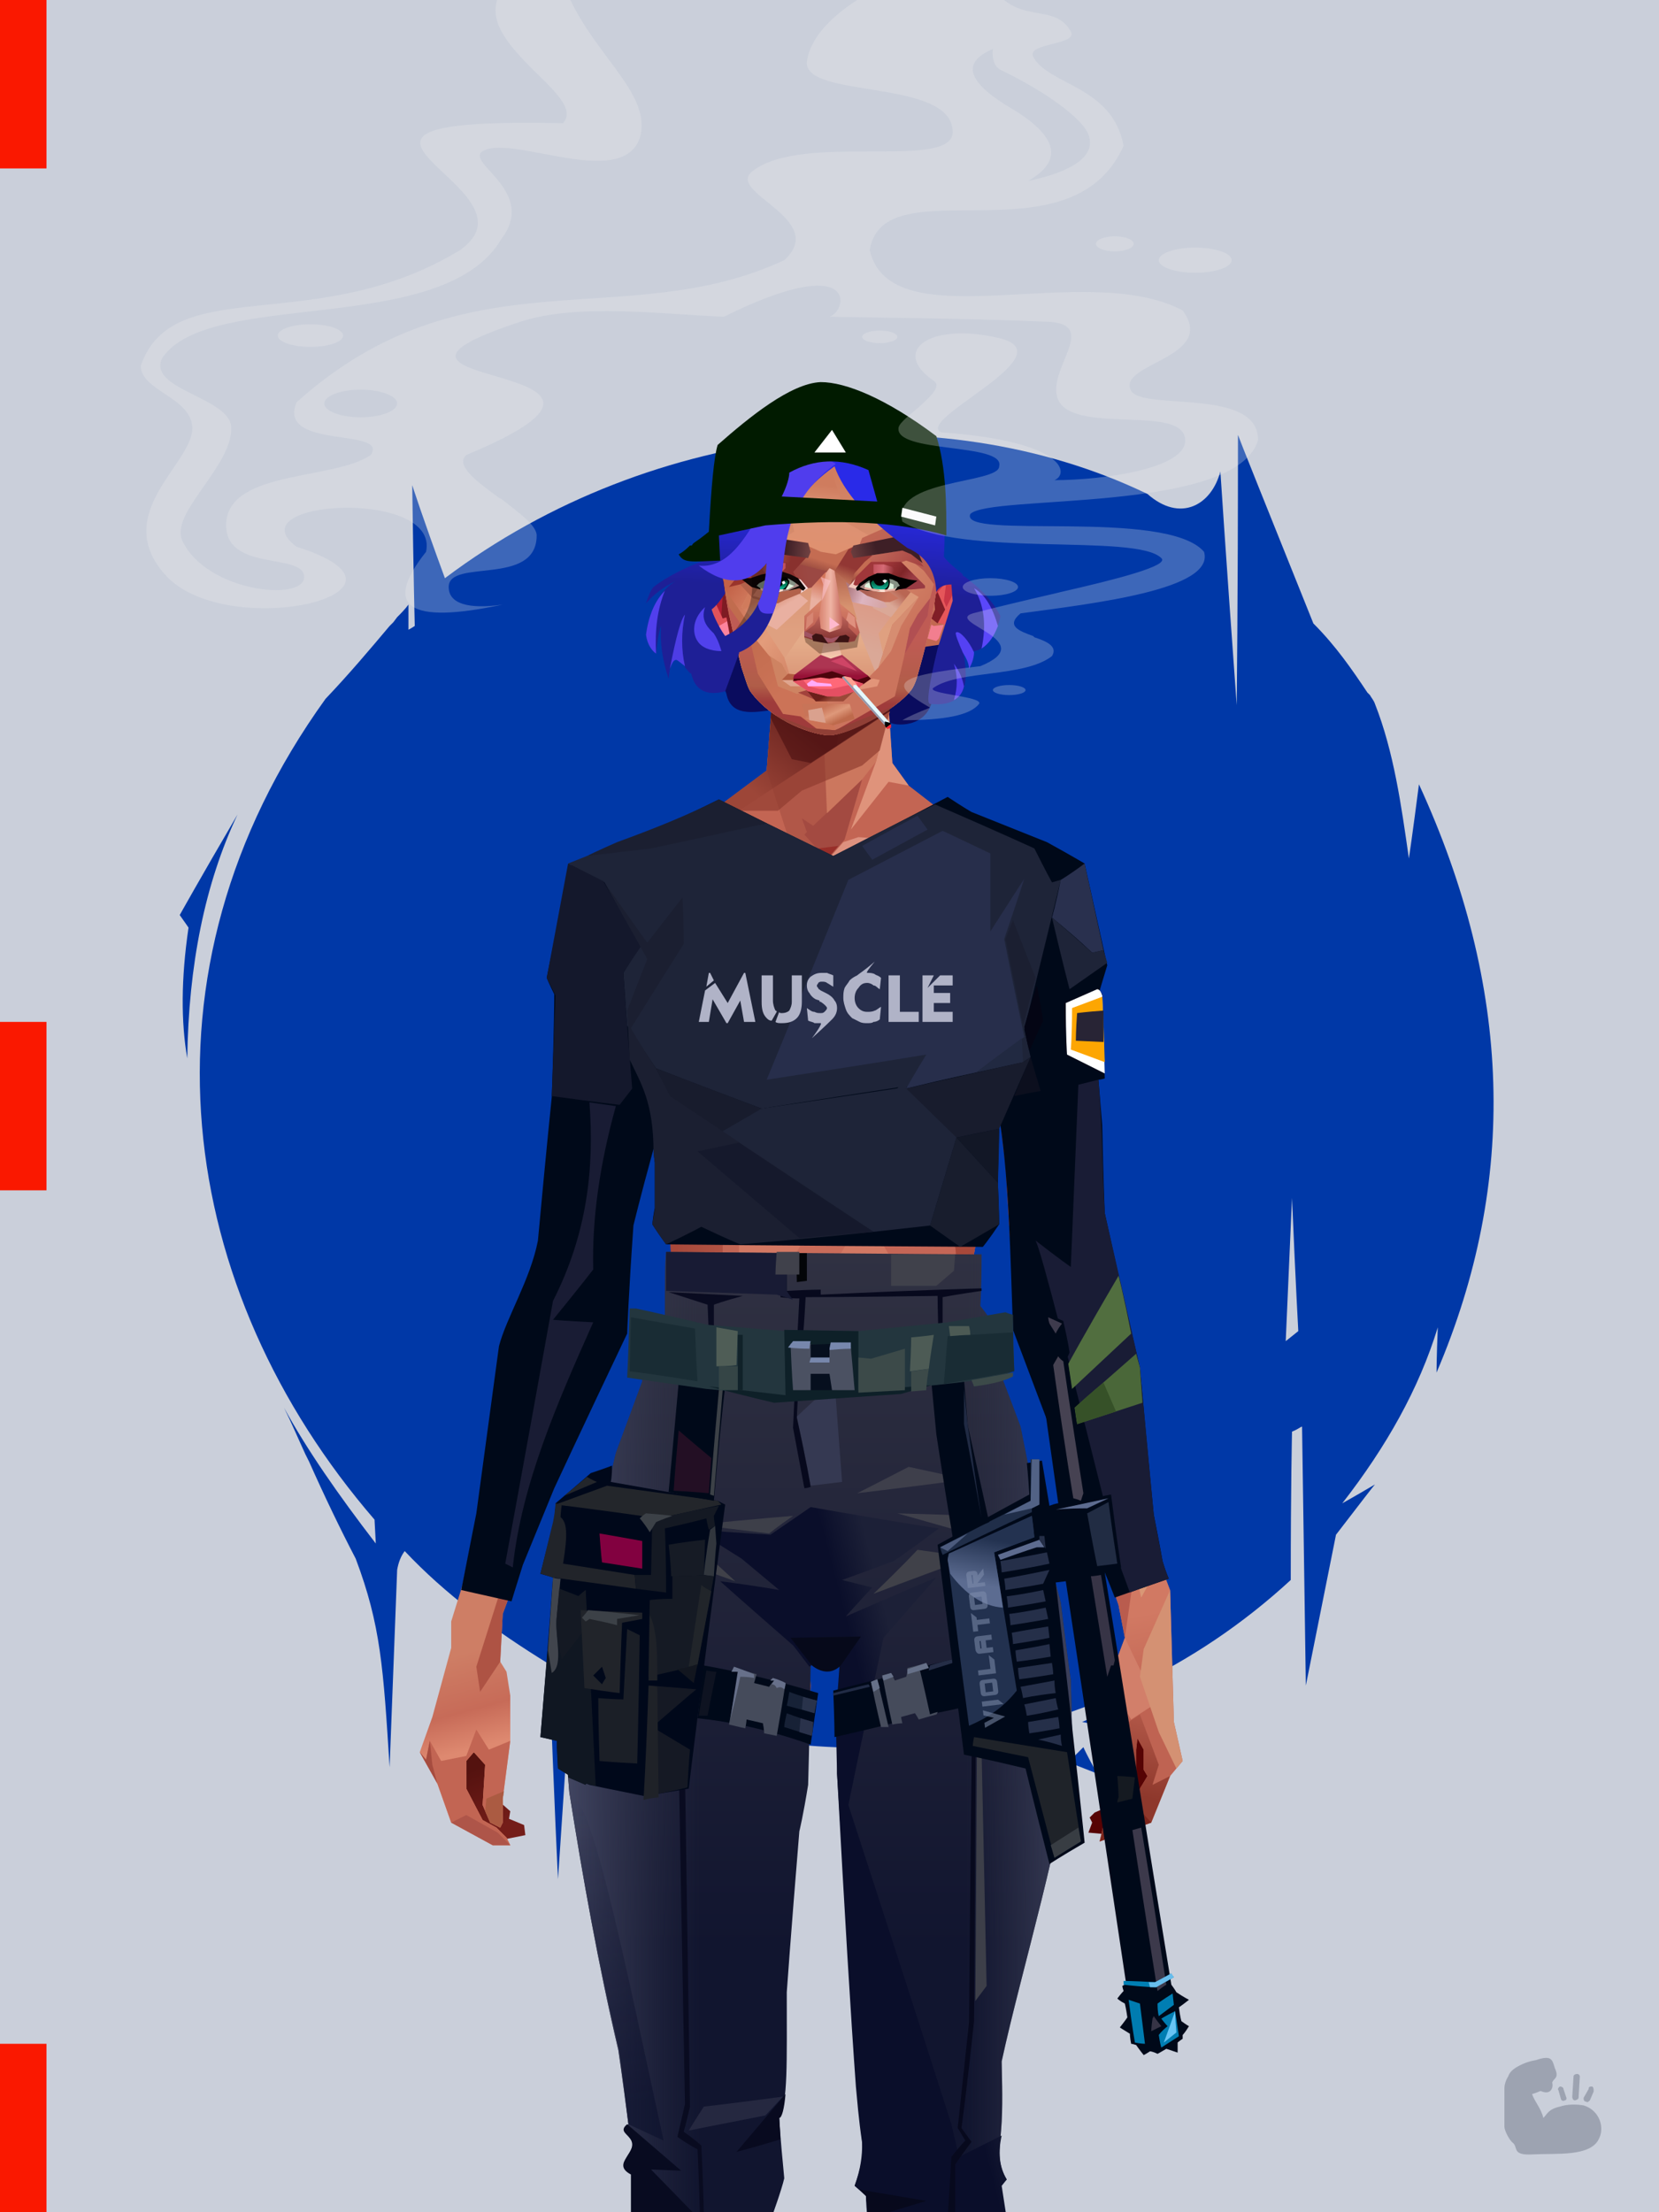 <?xml version="1.0" encoding="UTF-8"?><svg width="1320px" height="1760px" viewBox="0 0 1320 1760" version="1.1" xmlns="http://www.w3.org/2000/svg" xmlns:xlink="http://www.w3.org/1999/xlink"><defs></defs><g stroke="none" stroke-width="1" fill="none" id="id-30249" fill-rule="evenodd"><g id="id-30250"><g id="id-30251"><rect fill="#CACFDA" width="1320" height="1760" x="0" y="0" id="id-30252"></rect><g transform=" translate(143,346)" fill="#0038A7" id="id-30253"><path d=" M 211,114 C 377,-11 604,-33 770,47 C 796,70 821,56 828,29 C 828,29 832,91 841,215 L 841,215 L 841,215 C 841,209 842,138 842,0 L 842,0 L 842,0 C 843,3 863,53 902,150 C 920,168 933,187 945,205 L 947,207 C 948,209 950,211 951,214 C 966,252 972,295 978,337 C 978,337 981,317 986,278 C 1060,439 1065,594 1000,746 L 1000,746 L 1000,746 C 1000,745 1000,734 1001,710 C 986,759 960,805 925,850 C 925,850 934,845 951,835 C 951,835 951,835 951,835 L 951,835 C 950,836 940,849 920,875 C 920,875 912,915 896,995 C 896,995 895,926 893,789 L 893,789 L 893,789 C 892,789 890,791 885,793 L 885,793 L 885,793 C 885,795 884,835 884,911 C 731,1052 520,1074 365,1011 C 365,1011 353,1027 330,1058 L 330,1058 L 330,1058 C 330,1057 330,1033 331,986 C 324,979 318,974 313,968 C 313,968 309,1028 301,1149 C 301,1149 298,1092 294,978 C 250,951 211,922 179,888 C 176,892 174,897 173,903 C 173,903 171,955 167,1060 C 162,981 160,947 140,894 C 128,871 115,844 103,817 L 100,811 C 94,798 89,786 83,774 C 101,807 126,843 156,882 L 156,882 L 155,863 C -2,681 -41,428 116,210 C 135,190 151,171 167,152 L 170,149 L 170,149 L 173,145 C 176,142 179,139 182,135 C 182,135 182,135 182,135 L 182,135 C 182,136 182,143 182,155 C 182,155 184,154 187,152 C 187,152 186,114 185,40 C 185,40 193,65 211,114 Z M 885,607 L 880,721 L 890,713 C 890,713 888,678 885,607 L 885,607 Z" id="id-30254"></path><path d=" M 740,1028 L 718,1024 C 718,1024 788,993 788,993 L 743,1039 C 745,1031 743,1028 740,1028 Z" id="id-30255"></path><path d=" M 719,1044 C 711,1052 707,1056 707,1056 L 730,1065 C 722,1051 719,1044 719,1044 Z" id="id-30256"></path><path d=" M 683,1098 C 696,1087 702,1082 702,1082 L 696,1109 C 687,1101 683,1098 683,1098 Z" id="id-30257"></path><path d=" M 683,1059 C 663,1047 653,1042 653,1042 L 700,1028 C 689,1049 683,1059 683,1059 Z" id="id-30258"></path><path d=" M 46,302 C 15,355 0,382 0,382 C 5,389 7,392 7,392 C 1,433 1,467 6,496 C 7,422 20,357 46,302 Z" id="id-30259"></path></g></g><rect fill="#FA1800" width="37" height="134" x="0" y="0" id="id-30252"></rect><rect fill="#FA1800" width="37" height="134" x="0" y="813" id="id-30252"></rect><rect fill="#FA1800" width="37" height="134" x="0" y="1626" id="id-30252"></rect></g></g><defs></defs><path d=" M 581,483 C 571,509 570,532 578,552 C 582,573 606,565 616,565 C 659,573 663,575 707,574 C 708,577 734,581 741,560 C 749,533 750,502 743,469 L 581,483 Z" fill="#0A0C5E" id="id-73856"></path><defs><linearGradient x1="100%" y1="46%" x2="12%" y2="47%" id="id-74022"><stop stop-color="#CC6F5C" offset="0%"></stop><stop stop-color="#DC8069" offset="21%"></stop><stop stop-color="#DD9482" offset="46%"></stop><stop stop-color="#DD8570" offset="80%"></stop><stop stop-color="#D47863" offset="100%"></stop></linearGradient><linearGradient x1="53%" y1="81%" x2="50%" y2="21%" id="id-74023"><stop stop-color="#BF6352" offset="0%"></stop><stop stop-color="#D17963" offset="24%"></stop><stop stop-color="#D27C66" offset="100%"></stop></linearGradient><linearGradient x1="52%" y1="-4%" x2="46%" y2="70%" id="id-74024"><stop stop-color="#BE6352" offset="0%"></stop><stop stop-color="#8E382C" offset="100%"></stop></linearGradient><linearGradient x1="46%" y1="43%" x2="15%" y2="43%" id="id-74025"><stop stop-color="#C16252" offset="0%"></stop><stop stop-color="#BF6050" offset="8%"></stop><stop stop-color="#A6493B" offset="100%"></stop></linearGradient><linearGradient x1="54%" y1="37%" x2="12%" y2="72%" id="id-74026"><stop stop-color="#3C050A" offset="0%"></stop><stop stop-color="#9A4336" offset="100%"></stop></linearGradient><linearGradient x1="40%" y1="14%" x2="61%" y2="85%" id="id-74027"><stop stop-color="#54120F" offset="0%"></stop><stop stop-color="#741D19" offset="100%"></stop></linearGradient><linearGradient x1="27%" y1="47%" x2="91%" y2="49%" id="id-74028"><stop stop-color="#E19D89" offset="0%"></stop><stop stop-color="#E9A18E" offset="100%"></stop></linearGradient><linearGradient x1="47%" y1="60%" x2="49%" y2="79%" id="id-74029"><stop stop-color="#CE7E65" offset="0%"></stop><stop stop-color="#C76B58" offset="60%"></stop><stop stop-color="#DE8970" offset="100%"></stop></linearGradient><linearGradient x1="29%" y1="56%" x2="69%" y2="53%" id="id-74030"><stop stop-color="#D48F77" offset="0%"></stop><stop stop-color="#C06352" offset="8%"></stop><stop stop-color="#CD6F5D" offset="18%"></stop><stop stop-color="#BA5E4E" offset="38%"></stop><stop stop-color="#C86C59" offset="65%"></stop><stop stop-color="#B8594A" offset="81%"></stop><stop stop-color="#AD5343" offset="100%"></stop></linearGradient><linearGradient x1="47%" y1="45%" x2="54%" y2="46%" id="id-74031"><stop stop-color="#BF6151" offset="0%"></stop><stop stop-color="#B75D4C" offset="62%"></stop><stop stop-color="#AF5646" offset="77%"></stop><stop stop-color="#C37B60" offset="100%"></stop></linearGradient><linearGradient x1="51%" y1="7%" x2="50%" y2="100%" id="id-74032"><stop stop-color="#B95A4B" offset="0%"></stop><stop stop-color="#D38369" offset="75%"></stop><stop stop-color="#D5856B" offset="100%" stop-opacity="0.452"></stop></linearGradient><linearGradient x1="51%" y1="11%" x2="49%" y2="93%" id="id-74033"><stop stop-color="#CF725F" offset="0%"></stop><stop stop-color="#C26453" offset="73%"></stop><stop stop-color="#D27B64" offset="100%"></stop></linearGradient><linearGradient x1="51%" y1="-5%" x2="48%" y2="96%" id="id-74034"><stop stop-color="#C86B5A" offset="0%"></stop><stop stop-color="#B6594A" offset="100%"></stop></linearGradient><linearGradient x1="50%" y1="19%" x2="50%" y2="69%" id="id-74035"><stop stop-color="#9B453A" offset="0%"></stop><stop stop-color="#621B1A" offset="45%"></stop><stop stop-color="#92352A" offset="100%"></stop></linearGradient><linearGradient x1="46%" y1="74%" x2="39%" y2="35%" id="id-74036"><stop stop-color="#9C4034" offset="0%"></stop><stop stop-color="#AF5244" offset="51%"></stop><stop stop-color="#9F4438" offset="100%" stop-opacity="0"></stop></linearGradient><linearGradient x1="46%" y1="16%" x2="49%" y2="82%" id="id-74037"><stop stop-color="#9B473D" offset="0%" stop-opacity="0.186"></stop><stop stop-color="#5F2520" offset="100%"></stop></linearGradient><linearGradient x1="41%" y1="19%" x2="50%" y2="100%" id="id-74038"><stop stop-color="#BB6351" offset="0%"></stop><stop stop-color="#90372C" offset="100%"></stop></linearGradient><linearGradient x1="50%" y1="31%" x2="45%" y2="50%" id="id-74039"><stop stop-color="#CF7560" offset="0%"></stop><stop stop-color="#D68A70" offset="100%"></stop></linearGradient><linearGradient x1="51%" y1="22%" x2="50%" y2="100%" id="id-74040"><stop stop-color="#9B4237" offset="0%"></stop><stop stop-color="#B77057" offset="100%"></stop></linearGradient><linearGradient x1="49%" y1="0%" x2="50%" y2="100%" id="id-74041"><stop stop-color="#D27A64" offset="0%" stop-opacity="0.648"></stop><stop stop-color="#CC715D" offset="100%"></stop></linearGradient><linearGradient x1="44%" y1="15%" x2="50%" y2="100%" id="id-74042"><stop stop-color="#B05345" offset="0%"></stop><stop stop-color="#9F4739" offset="100%"></stop></linearGradient><linearGradient x1="52%" y1="21%" x2="49%" y2="83%" id="id-74043"><stop stop-color="#CB725D" offset="0%"></stop><stop stop-color="#D6866C" offset="48%"></stop><stop stop-color="#D6896E" offset="100%" stop-opacity="0.854"></stop></linearGradient><linearGradient x1="85%" y1="60%" x2="15%" y2="60%" id="id-74044"><stop stop-color="#CC6F5C" offset="0%"></stop><stop stop-color="#B65849" offset="100%"></stop></linearGradient><linearGradient x1="48%" y1="-20%" x2="59%" y2="91%" id="id-74045"><stop stop-color="#D27F6C" offset="0%"></stop><stop stop-color="#B35748" offset="60%"></stop><stop stop-color="#B15546" offset="72%"></stop><stop stop-color="#C26455" offset="100%"></stop></linearGradient><linearGradient x1="55%" y1="48%" x2="46%" y2="33%" id="id-74046"><stop stop-color="#CC705C" offset="0%"></stop><stop stop-color="#CF6B5A" offset="86%"></stop><stop stop-color="#C56958" offset="100%"></stop></linearGradient><linearGradient x1="50%" y1="19%" x2="50%" y2="78%" id="id-74047"><stop stop-color="#7C241C" offset="0%"></stop><stop stop-color="#9A3329" offset="50%"></stop><stop stop-color="#842C26" offset="100%"></stop><stop stop-color="#842C26" offset="100%"></stop></linearGradient><linearGradient x1="50%" y1="10%" x2="50%" y2="43%" id="id-74048"><stop stop-color="#C06756" offset="0%"></stop><stop stop-color="#B85C4D" offset="15%"></stop><stop stop-color="#99362A" offset="68%"></stop><stop stop-color="#A8483A" offset="100%"></stop></linearGradient><linearGradient x1="89%" y1="50%" x2="7%" y2="52%" id="id-74049"><stop stop-color="#842C22" offset="0%"></stop><stop stop-color="#B85C4D" offset="53%" stop-opacity="0.199"></stop><stop stop-color="#99362A" offset="75%"></stop><stop stop-color="#8D3126" offset="100%"></stop></linearGradient><linearGradient x1="44%" y1="70%" x2="86%" y2="30%" id="id-74050"><stop stop-color="#D78E7B" offset="0%"></stop><stop stop-color="#E0907C" offset="100%"></stop></linearGradient><linearGradient x1="19%" y1="86%" x2="73%" y2="32%" id="id-74051"><stop stop-color="#8D342A" offset="0%"></stop><stop stop-color="#C77C6A" offset="40%"></stop><stop stop-color="#E19C86" offset="100%"></stop></linearGradient><linearGradient x1="35%" y1="94%" x2="47%" y2="12%" id="id-74052"><stop stop-color="#CD8470" offset="0%"></stop><stop stop-color="#C77C6A" offset="40%"></stop><stop stop-color="#DF907C" offset="100%"></stop></linearGradient><linearGradient x1="50%" y1="54%" x2="27%" y2="9%" id="id-74053"><stop stop-color="#DDAB90" offset="0%"></stop><stop stop-color="#DDAB90" offset="100%" stop-opacity="0.078"></stop></linearGradient><linearGradient x1="20%" y1="36%" x2="93%" y2="69%" id="id-74054"><stop stop-color="#E19D8B" offset="0%"></stop><stop stop-color="#DA846F" offset="70%"></stop><stop stop-color="#9B3F34" offset="100%"></stop></linearGradient><linearGradient x1="36%" y1="84%" x2="25%" y2="44%" id="id-74055"><stop stop-color="#C96D62" offset="0%" stop-opacity="0.509"></stop><stop stop-color="#90372C" offset="35%" stop-opacity="0.675"></stop><stop stop-color="#762E17" offset="100%" stop-opacity="0"></stop></linearGradient><linearGradient x1="63%" y1="95%" x2="43%" y2="20%" id="id-74056"><stop stop-color="#C06352" offset="0%"></stop><stop stop-color="#CF7762" offset="46%"></stop><stop stop-color="#C26655" offset="100%"></stop></linearGradient><linearGradient x1="40%" y1="0%" x2="50%" y2="86%" id="id-74057"><stop stop-color="#C56656" offset="0%"></stop><stop stop-color="#D27A64" offset="100%"></stop></linearGradient><linearGradient x1="50%" y1="0%" x2="50%" y2="92%" id="id-74058"><stop stop-color="#D27662" offset="0%"></stop><stop stop-color="#D37B65" offset="100%"></stop></linearGradient><linearGradient x1="33%" y1="79%" x2="21%" y2="44%" id="id-74059"><stop stop-color="#BE6457" offset="0%"></stop><stop stop-color="#983F32" offset="28%" stop-opacity="0.928"></stop><stop stop-color="#762E17" offset="100%" stop-opacity="0"></stop></linearGradient><linearGradient x1="4%" y1="47%" x2="92%" y2="45%" id="id-74060"><stop stop-color="#732617" offset="0%"></stop><stop stop-color="#832E1D" offset="17%" stop-opacity="0.753"></stop><stop stop-color="#9E4B3D" offset="48%" stop-opacity="0.386"></stop><stop stop-color="#8E3D31" offset="78%" stop-opacity="0.762"></stop><stop stop-color="#823328" offset="100%"></stop></linearGradient><linearGradient x1="60%" y1="45%" x2="67%" y2="53%" id="id-74061"><stop stop-color="#E79081" offset="0%"></stop><stop stop-color="#F6ACA6" offset="100%"></stop></linearGradient><linearGradient x1="48%" y1="15%" x2="54%" y2="81%" id="id-74062"><stop stop-color="#D99776" offset="0%" stop-opacity="0.400"></stop><stop stop-color="#D99776" offset="100%"></stop></linearGradient><linearGradient x1="47%" y1="44%" x2="50%" y2="61%" id="id-74063"><stop stop-color="#943B2F" offset="0%" stop-opacity="0.175"></stop><stop stop-color="#611C1B" offset="100%"></stop></linearGradient><linearGradient x1="26%" y1="-7%" x2="50%" y2="96%" id="id-74064"><stop stop-color="#37373F" offset="0%"></stop><stop stop-color="#19191D" offset="100%"></stop></linearGradient><linearGradient x1="50%" y1="12%" x2="59%" y2="82%" id="id-74065"><stop stop-color="#252525" offset="0%"></stop><stop stop-color="#101010" offset="100%"></stop></linearGradient><linearGradient x1="25%" y1="-16%" x2="50%" y2="98%" id="id-74066"><stop stop-color="#37373F" offset="0%"></stop><stop stop-color="#19191D" offset="100%"></stop></linearGradient><linearGradient x1="75%" y1="39%" x2="50%" y2="93%" id="id-74067"><stop stop-color="#252525" offset="0%"></stop><stop stop-color="#000000" offset="100%"></stop></linearGradient></defs><g transform=" translate(334,549)" id="id-74068"><polygon points="561 754 565 871 565 881 537 893 533 897 535 901 532 909 543 910 597 864" fill="#560304" id="id-74069"></polygon><polygon points="537 282 539 246 535 195 529 158 522 137 484 118 440 111 212 111 188 113 157 123 121 139 111 186 108 221 109 290" fill="url(#id-74022)" id="id-74069"></polygon><polygon points="467 393 474 506 503 589 537 672 556 728 561 754 546 794 552 851 551 861 552 874 556 885 567 882 568 866 570 860 570 843 571 834 576 843 576 859 579 864 573 874 571 884 544 903 541 916 582 901 597 864 607 852 600 821 597 716 589 695 582 655 569 523 544 425" fill="url(#id-74023)" id="id-74069"></polygon><polygon points="546 794 552 851 551 861 552 874 556 885 567 882 568 866 570 860 570 843 571 834 576 843 576 859 579 864 573 874 571 884 544 903 541 916 582 901 597 864 583 871 588 855 573 815 561 823" fill="url(#id-74024)" id="id-74069"></polygon><polygon points="552 851 551 861 552 874 556 887 567 884 568 866 570 860 558 860" fill="#822C24" id="id-74069"></polygon><polygon points="544 906 541 916 582 901 571 889" fill="#7B261D" id="id-74069"></polygon><polygon points="561 754 548 789 566 819 586 806" fill="#D27F6A" id="id-74069"></polygon><polygon points="486 648 477 599 453 529 440 504 437 490 439 460 449 402 456 340 188 343 198 411 202 493 162 596 153 638 266 693 319 721 386 693" fill="url(#id-74025)" id="id-74069"></polygon><polygon points="486 648 477 599 453 529 440 504 437 490 439 460 449 402 456 340 296 353 376 634" fill="#C56656" id="id-74069"></polygon><g transform=" translate(188,0)" id="id-74078"><polygon points="274 114 253 111 232 100 201 76 188 58 184 1 93 1 88 64 25 111 1 113 103 123 121 135 134 138 149 121 161 117 187 119 225 114" fill="#C36553" id="id-74069"></polygon><polygon points="201 76 188 58 185 12 175 57 155 111 185 73" fill="#DF937B" id="id-74069"></polygon><polygon points="149 1 93 1 88 64 108 126 121 135 133 138" fill="#B15748" id="id-74069"></polygon><polygon points="116 102 120 113 118 115 136 135 150 119 164 71 125 108" fill="#A34A41" id="id-74082"></polygon><polygon points="121 127 133 138 145 124" fill="#982E29" id="id-74083"></polygon><polygon points="136 98 164 71 175 57 186 17 134 51" fill="#CC775E" id="id-74084"></polygon><polygon points="97 96 116 80 164 60 178 48 186 17 184 1 93 1 88 64 45 96" fill="#8E3A2F" opacity="0.654" id="id-74069"></polygon><polygon points="186 17 184 1 93 1 88 64 45 96 66 96" fill="url(#id-74026)" opacity="0.467" id="id-74069"></polygon><polygon points="123 58 176 23 186 17 184 1 93 1 91 22 108 55" fill="#380409" opacity="0.434" id="id-74069"></polygon></g><polygon points="41 844 33 856 36 895 64 915 84 911 83 903 71 898 72 892 63 884 52 849" fill="url(#id-74027)" id="id-74069"></polygon><polygon points="315 152 285 173 320 188 357 166" fill="#E59B87" id="id-74089"></polygon><polygon points="327 150 370 130 342 127" fill="#C76B58" id="id-74090"></polygon><polygon points="301 142 303 148 243 131 240 119 276 119" fill="#C76B58" id="id-74091"></polygon><polygon points="159 149 206 123 269 123 303 144 297 118 188 113 157 123 121 139" fill="url(#id-74028)" id="id-74069"></polygon><polygon points="157 123 121 139 153 167 196 134" fill="#F2AFA7" id="id-74069"></polygon><polygon points="89 584 77 541 62 551 45 658 34 712 25 741 25 762 10 817 0 845 14 870 25 901 58 919 72 919 69 913 61 905 50 899 37 874 37 852 43 845 52 855 50 887 56 901 64 905 66 901 66 882 72 836 72 800 69 781 64 773 66 735 85 684 121 599 162 510" fill="url(#id-74029)" id="id-74069"></polygon><polygon points="89 584 77 541 62 551 45 658 48 715 121 599 162 510" fill="#C66957" id="id-74069"></polygon><polygon points="55 843 45 827 37 848 17 852 8 836 5 851 0 845 14 870 25 901 58 919 72 919 69 913 61 905 50 899 37 874 37 852 43 845 52 855 50 887 56 901 64 905 66 901 66 882 72 836" fill="#C26553" id="id-74069"></polygon><polygon points="53 882 52 892 56 901 64 905 66 901 66 882 67 876" fill="#AB5B42" id="id-74069"></polygon><polygon points="25 901 58 919 72 919 62 909 37 895" fill="#AE5549" id="id-74069"></polygon><polygon points="160 467 145 488 108 578 45 777 48 797 64 773 66 735 85 684 121 599 162 510" fill="#AE5344" id="id-74069"></polygon><polygon points="169 1211 277 1211 282 1183 281 1150 284 1127 286 1114 285 1063 293 972 306 866 311 792 309 768 323 771 337 768 333 817 333 855 339 924 346 1008 348 1113 351 1130 353 1176 361 1211 461 1211 458 1191 456 1170 460 1133 461 1082 505 905 516 839 518 826 512 762 503 706 486 648 482 629 386 690 318 718 266 690 184 629 153 637 132 731 119 781 118 813 123 862 131 916 166 1094 176 1179" fill="url(#id-74030)" id="id-74069"></polygon><polygon points="463 664 416 771 400 819 392 1125 359 1178 398 1204 441 1153 461 1082 505 905 516 839 518 826 515 789 490 714" fill="url(#id-74031)" id="id-74069"></polygon><polygon points="422 1160 395 1199 365 1171 401 1149 384 1120 391 983 411 786 416 771 448 697 454 1013 445 1116 407 1149" fill="url(#id-74032)" id="id-74102"></polygon><polygon points="121 139 111 186 108 221 109 290 96 438 89 464 69 510 89 585 162 510 167 425 162 241" fill="url(#id-74033)" id="id-74069"></polygon><polygon points="101 466 103 488 106 510 160 447 179 359 164 232 187 184 186 179 132 181 161 234 161 321 149 376 151 384 123 461 114 466" fill="url(#id-74034)" id="id-74104"></polygon><polygon points="96 438 89 464 69 510 51 621 101 520 96 476" fill="#E49587" id="id-74069"></polygon><polygon points="96 451 128 365 134 316 121 139 111 186 108 221 109 290 96 438" fill="#B85B4C" id="id-74069"></polygon><polygon points="184 241 177 248 162 225 138 289 161 321 170 375 161 420 151 411 162 510 167 425 188 343" fill="url(#id-74035)" id="id-74069"></polygon><polygon points="284 1127 286 1114 285 1063 293 972 306 866 311 792 309 768 323 771 337 768 333 817 333 855 339 924 346 1008 375 889 416 771 463 664 490 714 515 790 512 762 503 706 486 648 477 599 471 583 420 650 316 720 201 654 244 742 264 824 275 994" fill="url(#id-74036)" id="id-74069"></polygon><polygon points="298 930 306 866 311 792 309 768 323 771 337 768 333 817 333 855 336 894 347 826 360 784 378 733 388 687 321 739 254 687 267 736 291 821" fill="url(#id-74037)" id="id-74069"></polygon><polygon points="348 1093 348 1113 351 1130 353 1176 361 1211 461 1211 439 1155 422 1136 403 1148 429 1168 400 1202 370 1170 382 1125" fill="url(#id-74038)" id="id-74069"></polygon><polygon points="10 855 8 836 5 851 0 845 14 870" fill="#A64C3F" id="id-74069"></polygon><polygon points="520 500 516 520 544 629 474 500 490 399" fill="url(#id-74039)" id="id-74112"></polygon><polygon points="461 1211 458 1191 456 1170 460 1133 461 1082 439 1155 450 1211" fill="url(#id-74040)" id="id-74069"></polygon><polygon points="220 1149 259 1115 240 1063 232 973 266 819 240 713 201 661 158 650 201 784 183 925 170 1083" fill="url(#id-74041)" id="id-74114"></polygon><polygon points="169 1211 277 1211 282 1183 281 1150 284 1127 286 1114 286 1098 226 1211 207 1211 196 1121 173 1078 150 1014 166 1094 176 1179" fill="url(#id-74042)" id="id-74069"></polygon><polygon points="173 1078 183 924 150 1014" fill="#B76050" id="id-74069"></polygon><polygon points="169 1211 239 1211 230 1196 204 1175 173 1150 176 1179" fill="#7E2A20" opacity="0.574" id="id-74069"></polygon><polygon points="221 1130 240 1097 224 1063 224 983 240 804 217 698 190 668 212 771 212 910 190 998 181 1094" fill="url(#id-74043)" id="id-74114"></polygon><polygon points="217 795 221 692 200 667 169 658 200 737" fill="#D6886E" id="id-74119"></polygon><polygon points="511 476 492 419 481 447 484 356 521 274 533 417" fill="url(#id-74044)" id="id-74120"></polygon><polygon points="569 523 544 425 542 346 537 282 539 246 535 195 529 158 522 137 494 161 419 158 471 211 516 290 525 411 511 477 518 507 535 462 562 543" fill="url(#id-74045)" id="id-74069"></polygon><polygon points="486 389 533 243 501 167 464 207 451 247 463 265" fill="url(#id-74046)" id="id-74122"></polygon><polygon points="473 490 474 506 503 589 537 672 556 728 561 754 567 712 543 623" fill="#B95C4E" id="id-74069"></polygon><polygon points="460 328 466 378 474 506 490 425 486 392 469 274 479 230 461 260 454 251" fill="url(#id-74047)" id="id-74069"></polygon><polygon points="440 504 437 490 439 460 449 402 456 340 458 328 325 282 188 343 198 411 202 493 162 596 157 621 161 633 169 599 173 570 204 506 202 458 217 402 286 365 321 352 353 360 422 402 431 493 437 520" fill="url(#id-74048)" id="id-74069"></polygon><polygon points="451 385 456 340 458 328 364 340 330 308 268 343 188 343 194 379 262 368 312 343 335 340 381 368" fill="url(#id-74049)" id="id-74069"></polygon><polygon points="286 328 306 310 330 274 453 252 464 205 421 156 317 204 219 165 210 154 188 180" fill="url(#id-74050)" id="id-74127"></polygon><path d=" M 422,195 L 405,190 C 377,190 357,198 343,214 C 329,230 322,250 323,276 C 324,301 331,320 345,333 C 365,351 384,356 405,356 C 425,356 444,347 450,342 C 454,339 457,335 460,328 C 463,323 466,317 467,308 C 469,294 466,276 457,254 L 422,195 Z" fill="url(#id-74051)" id="id-74128"></path><path d=" M 422,195 L 417,175 C 386,188 366,196 358,201 C 355,203 351,206 348,208 C 348,209 381,253 448,342 C 454,338 459,332 463,324 C 469,310 469,301 469,293 C 469,287 465,275 459,257 L 422,195 Z" fill="url(#id-74052)" id="id-74128"></path><path d=" M 375,226 C 338,253 343,276 343,284 C 343,291 353,319 371,335 C 379,342 422,349 447,331 C 468,316 472,294 458,265 C 427,221 400,208 375,226 Z" fill="url(#id-74053)" opacity="0.282" id="id-74128"></path><path d=" M 272,205 C 260,199 243,200 221,209 C 187,227 169,258 168,303 C 167,319 184,342 190,346 C 197,351 212,356 239,353 C 257,351 272,344 284,333 C 303,312 312,288 309,260 C 305,217 291,214 272,205 Z" fill="url(#id-74054)" id="id-74131"></path><path d=" M 340,285 C 333,252 328,240 326,248 C 324,254 323,263 323,276 C 324,301 331,320 345,333 C 365,351 382,356 404,356 C 425,356 444,347 450,342 C 456,337 465,325 468,308 C 472,290 465,276 463,268 C 461,263 460,259 458,255 L 442,290 L 399,304 L 366,300 L 340,285 Z" fill="url(#id-74055)" id="id-74128"></path><path d=" M 153,637 L 149,654 L 132,731 L 130,739 C 133,730 135,723 137,718 C 140,709 147,691 149,680 C 151,671 155,655 161,633 L 172,570 L 162,596 L 153,637 Z" fill="#7D362E" id="id-74069"></path><path d=" M 259,203 C 254,199 240,185 217,163 L 210,153 L 186,180 C 192,211 192,231 186,239 C 175,256 168,277 168,303 C 168,324 190,352 239,344 C 252,342 274,217 259,203 Z" fill="#DB927F" id="id-74131"></path><polygon points="175 565 203 550 234 558 241 520 203 455 203 507" fill="#9E4435" id="id-74135"></polygon><polygon points="241 442 241 518 229 556 233 629 266 657 316 707 381 659 395 629 364 504 350 504 301 380" fill="url(#id-74056)" id="id-74136"></polygon><polygon points="432 626 427 589 407 518 414 505 450 568 470 618" fill="url(#id-74057)" id="id-74137"></polygon><polygon points="302 376 254 442 254 546 302 590 364 568 364 504 350 504 376 454 345 400" fill="url(#id-74058)" id="id-74136"></polygon><polygon points="317 480 342 436 319 413 300 447" fill="#C96C5A" id="id-74139"></polygon><polygon points="304 541 318 507 329 541 314 549" fill="#C06352" id="id-74140"></polygon><polygon points="306 543 316 578 329 541" fill="#DF8F72" id="id-74141"></polygon><path d=" M 178,333 C 179,334 180,336 182,338 C 184,342 186,343 189,346 C 190,347 197,351 206,353 C 215,354 226,355 239,353 C 257,351 272,344 284,333 C 293,322 299,313 302,305 C 304,301 307,293 309,277 C 310,274 310,268 309,260 L 228,277 L 207,295 L 178,333 Z" fill="url(#id-74059)" id="id-74131"></path><polygon points="306 543 308 550 324 556 329 541" fill="#E6A08A" id="id-74141"></polygon><polygon points="308 543 318 525 323 542 314 548" fill="#7E312C" id="id-74144"></polygon><polygon points="152 641 162 596 176 561 185 617 214 602 246 628 323 690 404 628 423 605 454 605 470 577 477 599 482 629 388 689 337 768 323 771 309 768 259 688 175 639 142 688" fill="url(#id-74060)" opacity="0.442" id="id-74145"></polygon><polygon points="490 154 522 137 484 118 412 123" fill="url(#id-74061)" id="id-74069"></polygon><polygon points="573 785 588 829 602 858 607 852 600 821 597 716 576 763" fill="#D49173" id="id-74069"></polygon><polygon points="574 722 589 695 582 655 533 542" fill="url(#id-74062)" id="id-74069"></polygon><polygon points="172 640 241 690 309 768 323 771 338 768 395 706 469 661 404 650 313 706 217 629" fill="url(#id-74063)" opacity="0.571" id="id-74149"></polygon><g transform=" translate(188,270)" id="id-74150"><polygon points="207 13 207 10 217 2 220 2 239 21 258 39 260 42 250 51 246 52 226 33" fill="url(#id-74064)" id="id-74151"></polygon><polygon points="208 40 218 50 222 50 240 33 257 13 257 9 247 0 244 1 230 19 209 36" fill="url(#id-74065)" id="id-74152"></polygon><polygon points="1 13 1 10 10 2 15 2 32 21 50 39 52 42 42 52 38 52 19 33" fill="url(#id-74066)" id="id-74151"></polygon><polygon points="0 43 10 53 14 53 33 35 50 15 50 11 40 3 36 4 19 23 1 39" fill="url(#id-74067)" id="id-74152"></polygon></g></g><defs><linearGradient x1="50%" y1="0%" x2="50%" y2="62%" id="id-74820"><stop stop-color="#E3A189" offset="0%"></stop><stop stop-color="#C36851" offset="100%"></stop></linearGradient><linearGradient x1="39%" y1="5%" x2="39%" y2="67%" id="id-74821"><stop stop-color="#CC7457" offset="0%"></stop><stop stop-color="#DFA080" offset="100%"></stop></linearGradient><linearGradient x1="65%" y1="0%" x2="47%" y2="79%" id="id-74822"><stop stop-color="#DC9580" offset="0%"></stop><stop stop-color="#DAA897" offset="100%"></stop></linearGradient><linearGradient x1="92%" y1="40%" x2="58%" y2="65%" id="id-74823"><stop stop-color="#B96653" offset="0%"></stop><stop stop-color="#DAA897" offset="100%"></stop></linearGradient><linearGradient x1="50%" y1="27%" x2="50%" y2="147%" id="id-74824"><stop stop-color="#E4AB89" offset="0%"></stop><stop stop-color="#D3876B" offset="100%"></stop></linearGradient><linearGradient x1="7%" y1="20%" x2="70%" y2="67%" id="id-74825"><stop stop-color="#C36248" offset="0%"></stop><stop stop-color="#E39C7B" offset="37%"></stop><stop stop-color="#D78B6C" offset="58%"></stop><stop stop-color="#CB745D" offset="100%"></stop></linearGradient><linearGradient x1="28%" y1="27%" x2="54%" y2="70%" id="id-74826"><stop stop-color="#C16C4E" offset="0%"></stop><stop stop-color="#CC7357" offset="100%"></stop></linearGradient><linearGradient x1="50%" y1="18%" x2="39%" y2="91%" id="id-74827"><stop stop-color="#CF7C5E" offset="0%"></stop><stop stop-color="#DC9174" offset="36%"></stop><stop stop-color="#DF9170" offset="100%"></stop></linearGradient><linearGradient x1="39%" y1="25%" x2="104%" y2="96%" id="id-74828"><stop stop-color="#D07958" offset="0%"></stop><stop stop-color="#B3554F" offset="100%"></stop></linearGradient><linearGradient x1="53%" y1="43%" x2="52%" y2="81%" id="id-74829"><stop stop-color="#BF5B54" offset="0%"></stop><stop stop-color="#B05D48" offset="76%"></stop><stop stop-color="#9F3B3B" offset="100%"></stop></linearGradient><radialGradient cx="50%" cy="59%" r="66%" id="id-74830" fx="50%" fy="59%" gradientTransform=" translate(0.500,0.593) scale(0.731,1) rotate(-90) scale(1,1) translate(-0.500,-0.593)"><stop stop-color="#E69A7A" offset="0%"></stop><stop stop-color="#A64442" offset="100%"></stop></radialGradient><linearGradient x1="50%" y1="42%" x2="37%" y2="61%" id="id-74831"><stop stop-color="#C46C52" offset="0%"></stop><stop stop-color="#9B4C40" offset="100%"></stop></linearGradient><linearGradient x1="50%" y1="31%" x2="50%" y2="119%" id="id-74832"><stop stop-color="#E9B0A1" offset="0%"></stop><stop stop-color="#FDDAB5" offset="100%"></stop></linearGradient><linearGradient x1="36%" y1="93%" x2="50%" y2="50%" id="id-74833"><stop stop-color="#C87F5D" offset="0%"></stop><stop stop-color="#923734" offset="100%"></stop></linearGradient><linearGradient x1="18%" y1="52%" x2="79%" y2="50%" id="id-74834"><stop stop-color="#9A342B" offset="0%"></stop><stop stop-color="#9B4843" offset="100%"></stop></linearGradient><linearGradient x1="56%" y1="-29%" x2="60%" y2="75%" id="id-74835"><stop stop-color="#A24E3F" offset="0%"></stop><stop stop-color="#D79370" offset="100%"></stop></linearGradient><linearGradient x1="42%" y1="71%" x2="50%" y2="23%" id="id-74836"><stop stop-color="#E9B0A1" offset="0%"></stop><stop stop-color="#D3755A" offset="100%"></stop></linearGradient><linearGradient x1="50%" y1="0%" x2="50%" y2="100%" id="id-74837"><stop stop-color="#DB886C" offset="0%"></stop><stop stop-color="#B5524B" offset="100%"></stop></linearGradient><linearGradient x1="0%" y1="58%" x2="100%" y2="58%" id="id-74838"><stop stop-color="#D67E6A" offset="0%"></stop><stop stop-color="#EFB4A4" offset="50%"></stop><stop stop-color="#C36257" offset="100%"></stop></linearGradient><linearGradient x1="50%" y1="0%" x2="50%" y2="78%" id="id-74839"><stop stop-color="#BD645A" offset="0%"></stop><stop stop-color="#8B3937" offset="100%"></stop></linearGradient><linearGradient x1="67%" y1="100%" x2="33%" y2="100%" id="id-74840"><stop stop-color="#E29579" offset="0%"></stop><stop stop-color="#DFA58F" offset="100%"></stop></linearGradient><linearGradient x1="33%" y1="26%" x2="82%" y2="67%" id="id-74841"><stop stop-color="#C87458" offset="0%"></stop><stop stop-color="#DE987A" offset="52%"></stop><stop stop-color="#BE6A4C" offset="100%"></stop></linearGradient><linearGradient x1="18%" y1="38%" x2="44%" y2="66%" id="id-74842"><stop stop-color="#D07B5C" offset="0%"></stop><stop stop-color="#E9B0A1" offset="100%"></stop></linearGradient><linearGradient x1="0%" y1="43%" x2="92%" y2="67%" id="id-74843"><stop stop-color="#AF797F" offset="0%"></stop><stop stop-color="#DDB5C1" offset="47%"></stop><stop stop-color="#D6A6A6" offset="100%"></stop></linearGradient><linearGradient x1="34%" y1="46%" x2="82%" y2="54%" id="id-74844"><stop stop-color="#AB6155" offset="0%"></stop><stop stop-color="#C8745E" offset="100%"></stop></linearGradient><linearGradient x1="34%" y1="40%" x2="83%" y2="55%" id="id-74845"><stop stop-color="#A0373A" offset="0%"></stop><stop stop-color="#7F2528" offset="63%"></stop><stop stop-color="#993B43" offset="100%"></stop></linearGradient><linearGradient x1="100%" y1="59%" x2="-8%" y2="52%" id="id-74846"><stop stop-color="#86292C" offset="0%"></stop><stop stop-color="#D56A75" offset="51%"></stop><stop stop-color="#BE4F5A" offset="100%"></stop></linearGradient><linearGradient x1="10%" y1="46%" x2="71%" y2="50%" id="id-74847"><stop stop-color="#974537" offset="0%" stop-opacity="0.483"></stop><stop stop-color="#89312E" offset="100%"></stop></linearGradient><linearGradient x1="0%" y1="60%" x2="100%" y2="50%" id="id-74848"><stop stop-color="#97443B" offset="0%"></stop><stop stop-color="#D56A75" offset="51%"></stop><stop stop-color="#BE4F5A" offset="100%"></stop></linearGradient><linearGradient x1="50%" y1="90%" x2="50%" y2="50%" id="id-74849"><stop stop-color="#15B095" offset="0%"></stop><stop stop-color="#006A4B" offset="100%"></stop></linearGradient><linearGradient x1="50%" y1="100%" x2="50%" y2="50%" id="id-74850"><stop stop-color="#1AD9B7" offset="0%"></stop><stop stop-color="#007E59" offset="100%"></stop></linearGradient><linearGradient x1="43%" y1="48%" x2="63%" y2="56%" id="id-74851"><stop stop-color="#6B201B" offset="0%"></stop><stop stop-color="#833528" offset="100%" stop-opacity="0.686"></stop></linearGradient><linearGradient x1="39%" y1="84%" x2="39%" y2="50%" id="id-74852"><stop stop-color="#971137" offset="0%"></stop><stop stop-color="#AD3552" offset="100%"></stop></linearGradient><linearGradient x1="-7%" y1="56%" x2="36%" y2="52%" id="id-74853"><stop stop-color="#724242" offset="0%"></stop><stop stop-color="#3E1F26" offset="100%"></stop></linearGradient><linearGradient x1="100%" y1="57%" x2="67%" y2="56%" id="id-74854"><stop stop-color="#724242" offset="0%"></stop><stop stop-color="#3E1F26" offset="100%"></stop></linearGradient></defs><g transform=" translate(561,332)" id="id-74855"><g transform=" translate(172,115)" id="id-74856"><polygon points="14 1 18 0 25 8 27 21 24 41 14 66 0 68" fill="url(#id-74820)" id="id-74857"></polygon><polygon points="12 48 19 50 23 42 26 24 20 12 12 22" fill="#E5565A" id="id-74858"></polygon><polygon points="11 21 17 10 20 5 24 7 26 24 20 36 18 31 20 16 9 29" fill="#CB3646" id="id-74859"></polygon><polygon points="10 28 11 38 8 45 13 49 19 38 13 24" fill="#811E27" id="id-74860"></polygon><polygon points="12 18 17 17 18 9" fill="#871D26" id="id-74861"></polygon><polygon points="18 50 10 51 8 50 5 61 12 63 14 61" fill="#F27E8F" id="id-74862"></polygon></g><g transform=" translate(0,113)" id="id-74863"><polygon points="13 0 5 0 0 13 4 36 13 63 25 67" fill="#D07C59" id="id-74864"></polygon><polygon points="5 9 0 13 4 36 13 63 25 67 13 24" fill="#E0535B" id="id-74864"></polygon><polygon points="18 46 14 47 7 32 11 26 4 9 6 5 16 20 17 29" fill="#B01E34" id="id-74866"></polygon><polygon points="13 62 20 62 18 49 11 53" fill="#FE839E" id="id-74867"></polygon><polygon points="25 68 13 63 20 62 17 46 14 47 13 44 14 29 17 26 14 22 10 19 10 11 17 20" fill="#7E1B23" id="id-74868"></polygon><polygon points="13 9 4 3 5 0 12 0" fill="#E19B77" id="id-74869"></polygon></g><path d=" M 29,199 C 21,167 16,144 15,130 C 4,44 33,0 103,0 C 180,0 191,63 186,119 C 183,157 173,191 170,202 C 169,206 167,213 164,217 C 151,234 112,253 99,253 C 88,253 54,243 36,218 C 34,215 32,208 29,199 Z" fill="url(#id-74821)" id="id-74870"></path><polygon points="164 137 138 172 143 194 134 203 117 159 118 140 127 137" fill="url(#id-74822)" id="id-74871"></polygon><polygon points="166 136 148 159 134 152 127 137" fill="url(#id-74823)" id="id-74871"></polygon><polygon points="59 198 79 169 122 169 136 204 132 209 108 207 75 207 67 207" fill="url(#id-74824)" id="id-74873"></polygon><path d=" M 29,199 C 22,171 18,151 16,139 C 13,120 12,107 12,97 C 12,97 12,96 12,96 L 54,101 L 29,151 L 46,165 L 63,191 L 68,207 L 77,214 L 128,209 L 138,199 L 149,165 L 170,143 L 155,134 L 151,105 L 187,100 C 187,100 187,101 187,101 C 187,107 186,113 186,119 C 183,157 173,191 170,202 C 169,206 167,213 164,217 C 151,234 112,253 99,253 C 88,253 54,243 36,218 C 34,215 32,208 29,199 Z" fill="url(#id-74825)" id="id-74870"></path><polygon points="138 199 149 165 170 143 156 166 148 186" fill="#D68D71" id="id-74870"></polygon><polygon points="50 189 61 196 69 211 80 220 62 220 50 215" fill="#CE8362" id="id-74876"></polygon><path d=" M 29,199 L 19,157 C 18,151 17,147 17,144 C 16,141 16,139 16,137 L 36,166 L 39,175 L 52,191 L 58,214 L 73,220 L 94,216 L 104,249 C 103,252 101,253 99,253 C 88,253 54,243 36,218 C 34,215 32,208 29,199 Z" fill="url(#id-74826)" id="id-74870"></path><polygon points="62 96 89 105 97 109 107 110 123 103 146 97 132 95 104 79 110 72 101 43 77 49 64 62 71 91" fill="url(#id-74827)" id="id-74878"></polygon><path d=" M 14,127 C 14,126 14,125 14,125 C 5,42 35,0 103,0 C 180,0 191,63 186,119 C 186,120 185,124 183,134 L 174,122 L 143,97 L 121,106 L 125,96 L 143,88 L 146,54 L 100,36 L 57,54 L 54,80 L 63,101 L 35,101 L 14,127 Z" fill="url(#id-74828)" id="id-74870"></path><path d=" M 29,199 C 22,171 18,151 16,139 C 16,139 16,139 16,139 L 19,151 L 35,174 L 42,204 L 62,236 L 76,238 L 89,248 L 104,249 L 151,222 L 158,192 L 163,168 L 179,144 L 186,118 C 186,119 186,119 186,119 C 186,121 185,125 185,129 C 185,129 185,130 185,130 C 181,163 173,192 170,202 C 169,206 167,213 164,217 C 151,234 112,253 99,253 C 88,253 54,243 36,218 C 34,215 32,208 29,199 Z" fill="url(#id-74829)" id="id-74870"></path><path d=" M 14,127 C 14,126 14,125 14,125 C 5,42 35,0 103,0 C 161,0 181,35 186,76 C 186,76 186,77 186,78 L 167,109 L 174,119 L 160,114 L 121,127 L 131,110 L 156,106 L 159,45 L 128,32 L 97,28 L 72,32 L 44,49 L 44,87 L 55,98 L 29,110 L 14,127 Z" fill="url(#id-74830)" id="id-74870"></path><polygon points="81 136 64 118 81 102 92 107 104 109 120 102 138 120 113 136 99 124" fill="url(#id-74831)" id="id-74882"></polygon><polygon points="92 191 95 177 105 175 109 191 98 194" fill="url(#id-74832)" id="id-74873"></polygon><polygon points="102 124 114 105 118 103 133 110 127 115 119 124 114 137" fill="url(#id-74833)" id="id-74884"></polygon><polygon points="87 135 99 123 75 117 50 113 32 128 28 124 19 135 36 131 75 136 82 136" fill="url(#id-74834)" id="id-74885"></polygon><path d=" M 150,230 C 150,230 150,230 150,230 C 133,243 109,253 99,253 C 92,253 73,248 56,237 C 56,237 56,237 56,237 L 82,247 L 103,249 L 150,230 Z" fill="#903F36" id="id-74870"></path><g transform=" translate(79,120)" id="id-74887"><polygon points="24 2 33 10 42 41 16 34 18 5" fill="url(#id-74835)" id="id-74888"></polygon><polygon points="4 35 6 15 17 3 19 5 18 29" fill="url(#id-74836)" id="id-74889"></polygon><polygon points="0 55 1 59 12 68 42 63 44 51" fill="#381F12" opacity="0.365" id="id-74890"></polygon><polygon points="0 55 0 49 0 38 14 25 27 27 40 38 44 51 40 57" fill="url(#id-74837)" id="id-74891"></polygon><polygon points="35 35 33 42 41 48 40 39" fill="#DF907E" id="id-74892"></polygon><polygon points="1 49 7 43 7 35 2 39" fill="#D78673" id="id-74893"></polygon><polygon points="12 48 21 52 30 49 31 45 24 2 20 0 17 4 11 43" fill="url(#id-74838)" id="id-74894"></polygon><polygon points="30 38 35 43 35 47 42 54 40 58 35 59 25 58 24 59 19 60 18 59 6 57 0 55 0 51 8 45 12 38 13 48 20 51 29 48 30 45" fill="url(#id-74839)" id="id-74895"></polygon><polygon points="33 57 25 57 23 59 18 59 16 57 6 56 0 54 0 50 9 54 12 54 21 56 28 54" fill="#A05463" id="id-74895"></polygon><polygon points="7 58 6 54 9 52 14 53 19 60" fill="#3B1313" id="id-74897"></polygon><polygon points="24 59 28 54 33 53 36 55 35 59" fill="#3B1313" id="id-74898"></polygon><polygon points="13 7 15 13 14 26 21 10" fill="#FFC9D8" opacity="0.502" id="id-74899"></polygon><polygon points="20 49 20 39 28 45" fill="#FFB9CD" id="id-74900"></polygon></g><polygon points="137 214 116 218 78 214 68 214 61 209 129 209 134 208 139 209" fill="url(#id-74840)" id="id-74901"></polygon><polygon points="77 205 66 204 61 209 79 209" fill="#B25B40" id="id-74901"></polygon><polygon points="159 188 163 168 169 157 179 144 177 158" fill="#B14F52" id="id-74870"></polygon><polygon points="77 228 80 240 102 245 119 240 115 228" fill="url(#id-74841)" id="id-74904"></polygon><polygon points="82 233 83 241 96 243 93 231" fill="#DAA18E" id="id-74904"></polygon><polygon points="57 169 36 158 29 151 37 134 73 139 82 146" fill="url(#id-74842)" id="id-74906"></polygon><polygon points="112 131 117 147 140 152 145 151 142 146 128 141" fill="url(#id-74843)" id="id-74907"></polygon><polygon points="114 132 128 137 144 137 154 144 147 147 143 147 129 142" fill="url(#id-74844)" id="id-74907"></polygon><polygon points="121 127 114 135 122 137 122 135 130 129" fill="#F4CABE" id="id-74909"></polygon><polygon points="156 137 164 137 175 136 175 134 162 121 156 115 132 115 120 127 118 133 120 134 131 130" fill="url(#id-74845)" id="id-74910"></polygon><polygon points="134 117 134 124 138 127 146 127 151 122 149 119 142 117" fill="url(#id-74846)" id="id-74911"></polygon><polygon points="28 133 38 144 53 148 58 148 64 145 76 140 79 138 77 136 32 131" fill="#B2614A" id="id-74912"></polygon><polygon points="38 142 48 145 56 140 64 137 43 135" fill="#CF7961" id="id-74913"></polygon><polygon points="74 130 70 123 81 111 51 103 42 106 45 117 36 125 39 130" fill="url(#id-74847)" id="id-74914"></polygon><polygon points="48 117 45 121 48 124 61 123 64 120 64 116 52 115" fill="url(#id-74848)" id="id-74915"></polygon><polygon points="76 140 82 136 76 129 72 128 77 136" fill="#F8D9D9" id="id-74916"></polygon><g transform=" translate(119,123)" id="id-74917"><polygon points="4 12 9 14 20 16 32 14 37 11 35 8 26 3 11 6" fill="#DEF2DC" id="id-74918"></polygon><path d=" M 20,15 C 22,16 23,16 24,15 C 27,14 28,11 28,8 C 28,4 25,2 20,3 C 14,4 12,6 12,8 C 12,10 13,13 15,14 C 16,15 17,15 20,15 Z" fill="#040204" id="id-74919"></path><path d=" M 19,15 C 23,15 26,13 27,10 C 27,6 27,2 20,2 C 13,2 13,5 13,9 C 13,12 16,15 19,15 Z" fill="url(#id-74849)" id="id-74919"></path><path d=" M 20,11 C 24,11 24,8 25,7 C 25,6 25,6 25,6 C 25,6 27,7 27,6 C 27,4 23,2 20,2 C 18,2 15,4 13,6 C 13,7 12,8 12,9 C 12,9 14,8 14,7 C 15,7 15,7 15,7 C 16,9 17,11 20,11 Z" fill="#060204" id="id-74919"></path><polygon points="8 10 15 7 26 8 31 10 31 14 34 12 37 11 31 5 19 3 8 7" fill="#000000" opacity="0.399" id="id-74922"></polygon><polygon points="4 12 8 12 12 13 20 14 27 14 34 13 32 15 30 15 24 16 14 15 7 14" fill="#E8ADA1" id="id-74923"></polygon><polygon points="10 8 8 11 8 14 4 12 4 10" fill="#A38782" id="id-74924"></polygon><polygon points="32 15 35 14 41 13 50 7 43 6 35 4 27 1 18 1 11 4 4 9 1 13 2 15 5 14 10 15 14 15 8 14 4 12 11 7 17 6 24 5 30 6 34 8 36 11 34 12" fill="#020000" id="id-74925"></polygon><polygon points="24 14 19 14 21 16 24 16" fill="#FFE2D5" id="id-74926"></polygon></g><g transform=" translate(28,123)" id="id-74927"><polygon points="40 14 30 15 16 14 11 9 22 5 35 3 45 7 48 11" fill="#DEF2DC" id="id-74928"></polygon><path d=" M 29,15 C 32,14 34,15 36,14 C 37,12 39,10 39,8 C 39,7 39,7 38,6 C 38,6 38,4 38,4 C 38,4 35,4 28,2 C 25,2 23,2 22,4 C 21,5 21,6 21,8 C 21,11 23,14 26,15 C 27,16 28,15 29,15 Z" fill="#040204" id="id-74919"></path><path d=" M 30,15 C 34,15 38,11 38,8 C 38,6 34,7 33,8 C 32,8 31,10 29,10 C 26,10 29,6 23,8 C 22,8 23,10 23,10 C 24,12 27,15 30,15 Z" fill="url(#id-74850)" id="id-74919"></path><ellipse cx="30" cy="8" fill="#060204" id="id-74919" rx="4" ry="4"></ellipse><path d=" M 19,14 L 25,9 L 35,8 L 45,12 L 47,9 L 39,4 C 29,3 24,3 24,3 C 24,3 20,5 13,8 L 13,12 L 19,14 Z" fill="#000000" opacity="0.399" id="id-74932"></path><polygon points="17 15 27 16 31 16 36 14 27 14 16 13" fill="#EAB4A9" id="id-74933"></polygon><polygon points="41 14 45 13 50 12 45 8 43 11 38 14 33 14 31 16 37 15" fill="#A38782" id="id-74934"></polygon><polygon points="16 14 9 12 0 5 8 5 17 2 23 1 34 0 40 2 46 5 52 13 50 15 47 13 38 15 47 11 43 8 36 4 23 5 15 9 13 11 16 13" fill="#0E0606" id="id-74935"></polygon><polygon points="30 16 31 16 34 15 34 14 30 14" fill="#FFE2D5" id="id-74936"></polygon></g><polygon points="143 132 145 130 143 129 141 130" fill="#FFFFFF" id="id-74919"></polygon><polygon points="63 130 61 131 62 133 64 132" fill="#FFFFFF" id="id-74938"></polygon><g transform=" translate(69,189)" id="id-74939"><polygon points="12 28 5 30 19 36" fill="#A2423C" id="id-74940"></polygon><polygon points="10 26 19 37 41 37 54 25" fill="url(#id-74851)" id="id-74941"></polygon><g id="id-74942"><polygon points="1 21 2 17 32 10 60 16 63 19 56 24" fill="#4C040C" id="id-74943"></polygon><polygon points="1 21 13 29 28 33 38 33 50 29 57 23 48 20 36 18 30 19 23 18 8 20" fill="#FF6878" id="id-74944"></polygon><polygon points="1 21 13 29 28 33 38 33 50 29 57 23 54 22 32 27 22 27 13 25 9 20 8 20" fill="#E44F62" id="id-74944"></polygon><polygon points="1 19 8 19 32 13 52 20 61 17 40 0 31 3 23 0 2 16" fill="url(#id-74852)" id="id-74946"></polygon><polygon points="52 13 40 2 31 5" fill="#CF4566" id="id-74946"></polygon><polygon points="16 20 12 23 13 25 32 25 31 23 20 22" fill="#FFABF9" id="id-74948"></polygon></g></g><g transform=" translate(25,94)" id="id-74949"><polygon points="93 18 132 12 139 15 148 22 144 12 141 8 132 0 93 8 91 13" fill="url(#id-74853)" id="id-74950"></polygon><polygon points="0 20 12 13 21 13 57 18 59 13 57 6 18 0 8 6" fill="url(#id-74854)" id="id-74951"></polygon></g><g transform=" translate(20,220)" id="id-74952"></g></g><defs></defs><g transform=" translate(367,634)" id="id-40436"><path d=" M 40,640 C 13,634 0,631 0,631 C 8,590 12,570 12,570 C 24,481 30,437 30,437 C 36,414 55,384 61,353 C 68,277 72,239 72,239 C 74,184 74,157 74,157 C 70,149 68,144 68,144 C 80,85 86,55 86,55 C 112,44 124,38 124,38 C 152,29 178,15 205,2 C 265,32 296,47 296,47 C 357,16 387,0 387,0 C 399,8 406,12 406,12 C 446,28 466,36 466,36 C 486,47 496,53 496,53 C 508,107 514,134 514,134 C 510,147 508,154 508,154 C 509,156 510,157 510,157 C 511,202 512,224 512,224 C 509,225 507,225 507,225 C 509,249 510,261 510,261 C 511,308 512,331 512,331 C 530,413 540,454 540,454 C 547,532 551,571 551,571 C 556,596 558,608 558,608 C 561,618 563,622 563,622 C 534,632 520,637 520,637 C 515,624 512,617 512,617 C 463,488 439,424 439,424 C 437,368 436,309 429,261 C 428,263 428,264 428,264 C 427,293 427,308 427,308 C 428,329 428,340 428,340 C 420,352 415,358 415,358 C 247,357 163,356 163,356 C 155,345 152,340 152,340 C 153,331 154,327 154,327 C 154,303 154,291 154,291 C 153,284 153,280 153,280 C 142,320 137,341 137,341 C 133,398 132,427 132,427 C 93,509 74,550 74,550 L 49,611 C 43,630 40,640 40,640 Z" fill="#000919" id="id-40437"></path><path d=" M 354,231 C 366,243 372,249 372,249 C 339,249 323,249 323,249 C 340,237 348,231 348,231 C 276,242 239,248 239,248 C 183,227 155,216 155,216 L 132,182 C 130,154 129,140 129,140 L 142,119 L 114,68 L 85,53 L 100,47 L 243,21 C 278,38 296,47 296,47 C 350,19 377,6 377,6 C 430,29 456,41 456,41 C 465,59 470,68 470,68 L 477,66 L 448,185 L 453,207 L 447,211 C 385,225 354,231 354,231 Z" fill="#1E2438" id="id-40438"></path><path d=" M 35,610 C 39,612 41,613 41,613 C 48,547 76,483 105,418 C 84,417 73,416 73,416 C 95,389 105,376 105,376 C 104,336 110,293 123,246 C 109,244 102,243 102,243 C 106,296 100,348 73,401 C 48,540 35,610 35,610 Z" fill="#191C34" id="id-40439"></path><path d=" M 72,238 C 108,243 126,245 126,245 C 133,236 136,232 136,232 C 131,171 129,140 129,140 C 138,126 143,119 143,119 L 113,67 L 85,53 L 68,144 L 75,158 C 73,211 72,238 72,238 Z" fill="#14182C" id="id-40440"></path><path d=" M 114,68 C 137,109 148,129 148,129 C 137,157 132,170 132,170 L 134,209 C 143,228 153,243 153,283 L 154,291 L 154,328 L 152,340 C 159,351 163,356 163,356 C 182,347 191,342 191,342 C 212,352 222,356 222,356 C 293,350 328,346 328,346 C 221,274 167,238 167,238 C 159,224 155,216 155,216 C 141,195 135,184 135,184 C 163,139 177,117 177,117 C 177,92 176,80 176,80 L 148,116 C 125,84 114,68 114,68 Z" fill="#1B1F31" id="id-40441"></path><path d=" M 100,47 C 134,43 151,41 151,41 C 212,28 243,21 243,21 L 205,2 C 181,14 157,24 124,36 C 108,43 100,47 100,47 Z" fill="#1B1F31" id="id-40442"></path><path d=" M 363,15 C 333,31 319,39 319,39 C 324,46 327,50 327,50 L 371,26 C 366,19 363,15 363,15 Z" fill="#262D4A" id="id-40443"></path><path d=" M 383,27 C 333,53 308,66 308,66 C 265,172 243,225 243,225 C 328,212 370,205 370,205 C 359,223 354,232 354,232 C 391,223 410,219 410,219 C 435,200 448,191 448,191 C 437,139 432,113 432,113 C 443,81 448,65 448,65 C 430,93 421,107 421,107 L 421,45 C 396,33 383,27 383,27 Z" fill="#272E4B" id="id-40444"></path><path d=" M 439,98 C 451,129 457,144 457,144 L 447,182 L 433,113 C 437,103 439,98 439,98 Z" fill="#1B1F31" id="id-40445"></path><path d=" M 458,150 C 451,172 448,183 448,183 C 450,196 452,202 452,202 L 463,178 C 460,159 458,150 458,150 Z" fill="#040514" id="id-40446"></path><path d=" M 440,238 C 454,235 461,234 461,234 L 453,207 C 444,228 440,238 440,238 Z" fill="#0C0F1E" id="id-40447"></path><path d=" M 428,264 C 405,269 394,271 394,271 L 427,307 C 428,278 428,264 428,264 Z" fill="#121726" id="id-40448"></path><path d=" M 394,271 C 380,318 373,341 373,341 L 397,358 L 428,340 L 427,307 C 405,283 394,271 394,271 Z" fill="#181D2D" id="id-40449"></path><path d=" M 457,353 C 475,367 485,374 485,374 L 491,229 L 507,225 C 510,261 510,296 512,331 L 540,454 L 551,571 L 558,608 C 561,618 563,622 563,622 C 542,629 532,633 532,633 L 525,614 C 484,450 462,363 457,353 Z" fill="#191C35" id="id-40450"></path><path d=" M 523,381 C 496,427 483,451 483,451 C 485,464 486,471 486,471 L 533,427 C 527,396 523,381 523,381 Z" fill="#516E3F" id="id-40451"></path><path d=" M 537,443 C 504,472 488,486 488,486 C 489,495 490,499 490,499 L 542,482 L 540,454 C 538,447 537,443 537,443 Z" fill="#4A6739" id="id-40452"></path><path d=" M 511,466 L 521,489 L 490,499 L 488,486 C 503,472 511,466 511,466 Z" fill="#365128" id="id-40453"></path><path d=" M 446,192 L 447,211 L 410,219 C 434,201 446,192 446,192 Z" fill="#212941" id="id-40454"></path><path d=" M 188,282 L 221,275 C 293,323 328,346 328,346 L 269,351 C 215,305 188,282 188,282 Z" fill="#15192C" id="id-40455"></path><path d=" M 496,53 C 484,62 477,66 477,66 C 473,86 470,96 470,96 C 492,114 502,124 502,124 L 511,122 L 496,53 Z" fill="#29304E" id="id-40456"></path><path d=" M 470,96 C 479,134 484,153 484,153 L 514,132 L 511,122 L 502,124 C 481,105 470,96 470,96 Z" fill="#1E2438" id="id-40457"></path><path d=" M 508,154 C 507,153 506,153 506,153 C 490,160 481,164 481,164 C 481,192 482,205 482,205 L 512,220 L 510,158 C 509,155 508,154 508,154 Z" fill="#FFFFFF" id="id-40458"></path><path d=" M 510,159 C 494,165 486,168 486,168 C 486,190 485,201 485,201 L 512,211 C 511,176 510,159 510,159 Z" fill="#FDA602" id="id-40459"></path><path d=" M 511,170 C 497,171 490,172 490,172 C 489,186 489,194 489,194 L 511,195 C 511,178 511,170 511,170 Z" fill="#282435" id="id-40460"></path><polygon points="239 248 354 232 447 211 453 207 428 264 394 271 208 266 166 238 155 216" fill="#181C2D" id="id-40461"></polygon><polygon points="208 266 239 248 346 232 354 232 394 271 373 341 328 346" fill="#1E2438" id="id-40462"></polygon><path d=" M 201,146 L 198,140 L 197,140 L 195,151 M 194,154 L 189,179 L 197,179 L 200,161 L 211,180 L 212,180 L 222,162 L 225,179 L 234,179 L 226,140 L 225,140 L 212,164 L 202,148 M 251,171 C 251,170 250,170 250,170 C 249,168 248,165 248,162 L 248,142 L 239,142 L 239,163 C 239,169 240,173 243,176 C 244,177 245,178 247,178 M 250,179 C 251,180 253,180 255,180 C 260,180 264,179 267,176 C 270,173 271,168 271,163 L 271,142 L 263,142 L 263,163 C 263,166 262,168 261,170 C 260,171 258,172 255,172 C 254,172 253,172 253,171 M 286,180 C 287,180 285,184 279,192 C 289,183 295,177 295,177 C 298,174 299,171 299,168 C 299,165 298,163 297,162 C 296,160 294,158 290,156 L 286,154 C 285,153 284,153 284,152 C 283,151 283,151 283,150 C 283,149 284,149 284,148 C 285,147 286,147 287,147 C 288,147 290,147 291,148 C 293,149 294,150 296,151 L 296,142 C 294,141 293,141 291,140 C 290,140 288,140 287,140 C 283,140 281,141 278,143 C 276,145 275,147 275,150 C 275,153 276,155 277,156 C 278,158 280,160 282,161 L 285,162 C 285,163 285,163 286,163 C 289,165 291,167 291,168 C 291,169 290,170 289,171 C 288,172 287,172 286,172 C 284,172 283,172 281,171 C 279,171 278,170 275,168 L 276,178 C 278,179 280,179 281,180 C 283,180 284,180 286,180 Z M 323,180 C 325,180 327,180 328,179 C 330,179 332,178 333,177 L 334,167 C 332,168 330,170 329,170 C 327,171 325,171 323,171 C 320,171 318,170 316,168 C 314,166 313,163 313,160 C 313,157 314,154 316,152 C 318,149 320,148 323,148 C 325,148 327,149 328,150 C 330,150 331,152 333,153 L 334,144 C 332,142 330,142 329,141 C 327,140 325,140 323,140 C 322,140 324,137 329,131 C 321,138 316,141 315,142 C 313,143 311,144 309,146 C 308,148 306,150 305,152 C 304,155 304,157 304,160 C 304,163 305,166 306,169 C 307,172 309,174 311,176 C 313,177 315,178 317,179 C 319,180 321,180 323,180 Z M 364,179 L 364,171 L 349,171 L 349,142 L 340,142 L 340,179 L 364,179 Z M 391,179 L 391,171 L 376,171 L 376,164 L 389,164 L 389,156 L 376,156 L 376,150 L 391,150 L 391,142 L 381,142 L 371,152 L 376,142 L 367,142 L 367,179 L 391,179 Z" fill="#B0B3C7" id="id-40463" fill-rule="nonzero"></path></g><defs><linearGradient x1="50%" y1="0%" x2="50%" y2="72%" id="id-47456"><stop stop-color="#303142" offset="0%"></stop><stop stop-color="#11152F" offset="100%"></stop></linearGradient><linearGradient x1="100%" y1="50%" x2="0%" y2="50%" id="id-47457"><stop stop-color="#3D415C" offset="0%"></stop><stop stop-color="#313449" offset="21%" stop-opacity="0"></stop><stop stop-color="#31344A" offset="73%" stop-opacity="0"></stop><stop stop-color="#444864" offset="100%"></stop></linearGradient><linearGradient x1="54%" y1="3%" x2="44%" y2="9%" id="id-47458"><stop stop-color="#1C2037" offset="0%"></stop><stop stop-color="#0A0E2A" offset="100%"></stop></linearGradient><linearGradient x1="48%" y1="0%" x2="52%" y2="90%" id="id-47459"><stop stop-color="#0A0F2B" offset="0%" stop-opacity="0"></stop><stop stop-color="#0B0F2B" offset="100%"></stop></linearGradient></defs><g transform=" translate(448,996)" id="id-47460"><path d=" M 166,768 C 92,769 55,769 55,769 C 55,746 55,734 55,734 C 52,731 47,729 50,722 C 52,716 59,712 53,704 C 54,701 44,699 52,694 C 47,655 44,635 44,635 C 28,567 16,499 5,430 C 3,406 1,381 0,356 C 1,345 3,334 4,323 C 29,214 42,160 42,160 C 56,122 63,103 63,103 C 63,97 62,94 62,94 C 70,82 74,76 74,76 C 74,64 74,58 74,58 C 79,55 81,54 81,54 C 81,27 81,9 82,0 C 93,0 313,2 333,2 C 333,30 332,43 332,43 C 336,48 338,51 338,51 C 338,57 338,60 338,60 C 343,66 346,69 346,69 C 343,77 342,81 342,81 C 357,120 364,139 364,139 C 375,193 380,221 380,221 C 391,259 396,279 396,279 C 401,320 404,341 404,341 C 405,373 405,389 405,389 C 399,460 365,570 349,644 C 349,652 350,673 349,692 C 348,712 344,723 353,738 C 349,741 348,743 348,743 L 352,769 C 279,769 242,768 242,768 C 241,756 241,751 241,751 C 235,745 232,743 232,743 C 237,729 238,719 238,709 C 224,513 218,415 218,415 C 220,357 220,328 220,328 C 213,335 205,335 197,328 C 196,392 195,424 195,424 C 191,449 188,461 188,461 C 181,546 178,589 178,589 C 178,645 179,677 172,688 C 173,708 175,725 176,737 C 174,746 166,768 166,768 Z" fill="url(#id-47456)" id="id-47461"></path><path d=" M 166,768 C 92,769 55,769 55,769 C 55,746 55,734 55,734 C 52,731 47,729 50,722 C 52,716 59,712 53,704 C 54,701 44,699 52,694 C 47,655 44,635 44,635 C 28,567 16,499 5,430 C 3,406 1,381 0,356 C 1,345 3,334 4,323 C 29,214 42,160 42,160 C 56,122 63,103 63,103 C 63,97 62,94 62,94 C 70,82 74,76 74,76 C 74,64 74,58 74,58 C 79,55 81,53 81,53 C 81,27 81,9 82,0 C 83,1 310,1 333,1 C 333,29 332,43 332,43 C 336,48 338,51 338,51 C 338,57 338,60 338,60 C 343,66 346,69 346,69 C 343,77 342,81 342,81 C 357,120 364,139 364,139 C 375,193 380,221 380,221 C 391,259 396,279 396,279 C 401,320 404,341 404,341 C 405,373 405,389 405,389 C 399,460 365,570 349,644 C 349,652 350,673 349,692 C 348,712 344,723 353,738 C 349,741 348,743 348,743 L 352,769 C 279,769 242,768 242,768 C 241,756 241,751 241,751 C 235,745 232,743 232,743 C 237,729 238,719 238,709 C 224,513 218,415 218,415 C 220,357 220,328 220,328 C 213,335 205,335 197,328 C 196,392 195,424 195,424 C 191,448 188,461 188,461 C 181,546 178,589 178,589 C 178,645 179,677 172,688 C 173,708 175,725 176,737 C 174,746 166,768 166,768 Z" fill="url(#id-47457)" id="id-47462"></path><path d=" M 255,86 C 291,73 308,66 308,66 C 321,65 327,64 327,64 L 333,55 C 336,59 338,61 338,61 C 342,65 344,68 344,68 L 303,87 C 271,86 255,86 255,86 Z" fill="#3E404A" id="id-47463"></path><path d=" M 106,221 C 146,224 165,225 165,225 C 187,210 197,203 197,203 C 265,215 299,220 299,220 C 275,238 263,246 263,246 C 236,256 222,261 222,261 C 238,265 246,267 246,267 C 232,282 225,290 225,290 C 273,269 297,259 297,259 C 269,291 255,307 255,307 C 236,396 227,440 227,440 C 282,609 309,694 309,694 C 313,711 315,720 315,720 L 349,703 C 346,716 347,728 353,738 L 349,743 L 353,769 L 243,768 L 241,751 L 232,743 C 236,732 239,721 238,709 C 235,689 234,674 233,664 C 229,609 224,526 218,415 L 217,370 L 220,329 C 205,329 198,328 198,328 C 197,330 196,330 196,330 C 187,318 183,313 183,313 C 144,279 125,262 125,262 C 156,266 172,269 172,269 L 142,244 C 118,229 106,221 106,221 Z" fill="url(#id-47458)" id="id-47464"></path><path d=" M 183,210 C 170,219 164,224 164,224 L 106,217 C 157,212 183,210 183,210 Z" fill="#3D3F49" id="id-47465"></path><path d=" M 98,226 C 68,230 53,232 53,232 L 137,262 C 111,238 98,226 98,226 Z" fill="#404149" id="id-47466"></path><polygon points="118 268 97 283 47 249" fill="#393B47" id="id-47467"></polygon><path d=" M 234,192 C 292,185 321,181 321,181 L 275,171 C 248,185 234,192 234,192 Z" fill="#3E3F4B" id="id-47468"></path><path d=" M 197,186 C 214,184 222,183 222,183 C 218,130 216,103 216,103 L 186,131 C 194,168 197,186 197,186 Z" fill="#353952" id="id-47469"></path><path d=" M 178,31 C 196,30 205,30 205,30 C 205,33 205,34 205,34 C 290,30 333,29 333,29 C 333,31 333,31 333,31 C 312,34 302,36 302,36 C 302,57 302,68 302,68 C 313,75 319,79 319,79 C 313,92 310,98 310,98 C 315,120 317,131 317,131 C 319,157 319,171 319,171 C 326,197 330,210 330,210 C 331,229 332,238 332,238 C 335,242 337,244 337,244 C 332,252 329,255 329,255 C 328,493 327,612 327,612 C 321,669 317,697 317,697 C 322,704 325,708 325,708 C 316,720 312,726 312,726 C 312,755 312,769 312,769 C 308,769 306,769 306,769 C 308,736 309,720 309,720 C 316,711 320,707 320,707 C 316,700 314,697 314,697 C 320,641 323,613 323,613 C 325,373 327,253 327,253 C 330,248 332,245 332,245 C 328,241 327,240 327,240 C 326,219 326,208 326,208 C 319,186 316,174 316,174 C 315,144 314,129 314,129 C 308,108 306,98 306,98 C 311,88 313,84 313,84 C 304,76 299,73 299,73 C 298,48 298,35 298,35 C 228,36 193,36 193,36 C 192,56 191,66 191,66 L 189,71 L 186,132 C 194,168 197,187 197,187 C 194,188 192,188 192,188 C 186,156 183,140 183,140 C 186,72 188,37 188,37 C 178,37 173,36 173,36 L 173,1 L 178,1 L 178,31 Z" fill="#07091D" id="id-47470"></path><path d=" M 143,35 C 128,39 120,42 120,42 C 120,59 120,67 120,67 C 111,77 107,82 107,82 C 112,90 115,93 115,93 C 108,102 100,111 112,132 C 102,161 96,193 95,226 C 88,235 84,240 84,240 C 93,248 102,255 88,263 C 88,268 88,270 88,270 C 93,277 95,280 95,280 C 99,547 101,680 101,680 C 98,693 96,700 96,700 C 106,707 110,711 110,711 C 112,750 112,769 112,769 C 110,769 109,769 109,769 C 108,733 107,714 107,714 C 96,708 91,704 91,704 C 95,687 97,678 97,678 C 92,414 90,281 90,281 C 86,277 85,274 85,274 C 85,267 85,263 85,263 C 91,257 94,250 79,242 C 87,232 90,226 90,226 C 91,199 97,167 106,133 C 100,121 102,109 109,96 C 105,87 103,82 103,82 C 111,71 116,66 116,66 L 115,42 L 84,32 C 123,34 143,35 143,35 Z" fill="#090B20" id="id-47471"></path><path d=" M 183,38 L 170,34 L 82,31 L 82,0 L 178,1 L 178,31 C 181,36 183,38 183,38 Z" fill="#181B34" id="id-47472"></path><path d=" M 98,85 C 106,74 110,69 110,69 L 168,97 C 121,89 98,85 98,85 Z" fill="#40414B" id="id-47473"></path><polygon points="103 103 75 77 63 95" fill="#3E3F4A" id="id-47474"></polygon><path d=" M 261,27 C 285,27 297,27 297,27 L 311,15 L 312,2 L 261,2 C 261,19 261,27 261,27 Z" fill="#40414B" id="id-47475"></path><path d=" M 247,272 C 271,249 282,237 282,237 L 325,243 C 273,262 247,272 247,272 Z" fill="#404149" id="id-47476"></path><path d=" M 266,208 C 306,209 326,210 326,210 L 319,223 C 284,213 266,208 266,208 Z" fill="#3F404B" id="id-47477"></path><path d=" M 332,239 C 331,231 331,227 331,227 L 366,235 L 340,247 C 334,241 332,239 332,239 Z" fill="#3F404A" id="id-47478"></path><path d=" M 328,596 L 337,584 L 330,256 C 329,483 328,596 328,596 Z" fill="#3D3F49" id="id-47479"></path><path d=" M 236,746 L 289,755 L 243,769 L 241,751 C 238,748 236,746 236,746 Z" fill="#07091C" id="id-47480"></path><path d=" M 138,716 L 177,670 C 176,682 174,689 172,689 L 173,706 C 150,713 138,716 138,716 Z" fill="#080A1F" id="id-47481"></path><path d=" M 100,699 C 108,686 112,680 112,680 C 154,675 175,672 175,672 L 161,687 C 120,695 100,699 100,699 Z" fill="#252840" id="id-47482"></path><path d=" M 94,731 L 51,694 C 45,699 50,701 53,705 C 62,716 37,725 54,734 L 54,769 C 90,769 108,769 108,769 L 70,730 L 94,731 Z" fill="#080B20" id="id-47483"></path><path d=" M 80,707 C 52,579 23,430 5,431 C 15,496 28,564 45,636 L 52,694 L 80,707 Z" fill="url(#id-47459)" opacity="0.586" id="id-47484"></path><path d=" M 185,1 C 186,16 186,24 186,24 L 194,23 L 194,1 L 185,1 Z" fill="#030508" id="id-47485"></path><path d=" M 169,18 C 182,18 188,18 188,18 C 188,6 188,0 188,0 L 170,0 C 169,12 169,18 169,18 Z" fill="#40414B" id="id-47486"></path><path d=" M 181,307 L 237,306 L 221,329 C 215,335 207,336 198,329 C 187,315 181,307 181,307 Z" fill="#06091A" id="id-47487"></path></g><defs><linearGradient x1="42%" y1="24%" x2="33%" y2="74%" id="id-53913"><stop stop-color="#233250" offset="0%"></stop><stop stop-color="#5C6C91" offset="100%"></stop></linearGradient></defs><g transform=" translate(429,1039)" id="id-53914"><path d=" M 119,384 C 95,388 84,390 84,390 C 54,384 40,381 40,381 C 38,380 37,380 37,380 C 37,381 37,381 37,381 C 28,377 23,375 23,375 C 23,374 23,373 23,373 C 18,370 15,368 15,368 C 14,353 14,346 14,346 C 6,344 1,343 1,343 C 8,258 11,216 11,216 C 4,214 1,213 1,213 C 8,185 12,170 12,170 C 13,162 13,157 13,157 C 32,141 41,133 41,133 C 53,129 58,127 58,127 C 58,136 57,140 57,140 C 114,150 142,155 142,155 L 148,158 C 128,308 119,384 119,384 Z" fill="#00081A" id="id-53915"></path><path d=" M 13,158 L 54,143 C 113,151 142,155 142,155 C 144,157 145,158 145,158 L 95,169 C 40,161 13,158 13,158 Z" fill="#23262B" id="id-53916"></path><path d=" M 38,136 C 43,139 46,140 46,140 L 20,151 C 32,141 38,136 38,136 Z" fill="#23262B" id="id-53917"></path><path d=" M 13,157 C 17,158 18,158 18,158 C 17,165 17,168 17,168 C 22,172 23,181 19,205 C 57,211 76,214 76,214 L 77,225 L 11,216 L 1,213 L 11,172 C 13,162 13,157 13,157 Z" fill="#21242A" id="id-53918"></path><path d=" M 48,181 C 49,196 50,204 50,204 L 82,209 L 82,187 C 60,183 48,181 48,181 Z" fill="#820140" id="id-53919"></path><path d=" M 125,305 L 88,302 C 85,361 84,390 84,390 C 107,386 118,383 118,383 C 119,363 120,353 120,353 L 90,335 C 113,315 125,305 125,305 Z" fill="#151924" id="id-53920"></path><path d=" M 76,214 C 77,222 77,225 77,225 C 93,227 101,228 101,228 C 101,194 100,177 100,177 C 122,172 133,169 133,169 C 134,175 135,178 135,178 C 138,176 140,175 140,175 C 139,170 139,167 139,167 L 143,159 C 111,165 95,169 95,169 C 92,169 90,169 90,169 L 89,214 L 76,214 Z" fill="#141923" id="id-53921"></path><path d=" M 103,190 C 105,207 105,215 105,215 C 122,215 131,214 131,214 L 132,186 C 113,188 103,190 103,190 Z" fill="#161B25" id="id-53922"></path><path d=" M 136,178 C 132,202 131,214 131,214 C 136,215 139,215 139,215 C 140,198 141,189 141,189 L 140,175 L 136,178 Z" fill="#31363D" id="id-53923"></path><path d=" M 106,215 C 106,227 106,233 106,233 C 94,233 88,234 88,234 C 87,274 87,295 87,295 C 113,289 126,286 126,286 L 139,215 L 131,214 C 114,215 106,215 106,215 Z" fill="#151A24" id="id-53924"></path><path d=" M 129,222 L 119,287 C 124,286 126,285 126,285 L 137,227 C 131,224 129,222 129,222 Z" fill="#21252A" id="id-53925"></path><path d=" M 88,246 C 94,258 94,277 94,298 L 87,298 C 88,263 88,246 88,246 Z" fill="#1F2228" id="id-53926"></path><path d=" M 87,302 C 85,363 83,393 83,393 C 91,391 95,391 95,391 L 94,303 C 89,302 87,302 87,302 Z" fill="#1F2228" id="id-53927"></path><path d=" M 126,285 C 124,295 123,300 123,300 L 110,289 C 121,287 126,285 126,285 Z" fill="#12161F" id="id-53928"></path><path d=" M 78,364 C 58,363 48,362 48,362 C 47,329 47,312 47,312 C 60,313 67,313 67,313 C 69,276 70,257 70,257 L 80,262 C 79,330 78,364 78,364 Z" fill="#1B1F27" id="id-53929"></path><path d=" M 45,382 C 40,278 37,226 37,226 C 33,229 32,231 32,231 L 11,223 L 1,343 L 14,346 L 15,368 L 23,373 L 23,375 L 37,381 L 37,380 L 42,381 C 44,382 45,382 45,382 Z" fill="#101722" id="id-53930"></path><path d=" M 10,292 C 20,286 12,262 14,247 L 17,217 C 13,217 11,216 11,216 L 7,274 C 9,286 10,292 10,292 Z" fill="#41454D" id="id-53931"></path><path d=" M 18,281 L 38,255 L 37,226 C 33,229 31,231 31,231 L 16,225 L 14,247 C 13,258 15,269 18,281 Z" fill="#141923" id="id-53932"></path><path d=" M 33,242 C 35,284 36,304 36,304 C 55,307 64,308 64,308 C 65,271 66,252 66,252 C 77,250 82,249 82,249 L 82,244 C 50,243 33,242 33,242 Z" fill="#21242A" id="id-53933"></path><path d=" M 39,242 C 36,246 34,248 34,248 C 36,250 37,251 37,251 C 39,250 40,249 40,249 C 55,252 62,254 62,254 C 62,250 62,249 62,249 L 80,246 C 53,243 39,242 39,242 Z" fill="#3C4147" id="id-53934"></path><path d=" M 50,287 C 52,293 53,296 53,296 C 51,299 50,301 50,301 L 43,294 C 47,290 50,287 50,287 Z" fill="#00081A" id="id-53935"></path><path d=" M 80,169 C 83,166 85,165 85,165 C 99,166 106,167 106,167 C 97,170 93,172 93,172 L 88,180 C 83,172 80,169 80,169 Z" fill="#3C4147" id="id-53936"></path><path d=" M 131,286 C 159,291 189,298 222,308 C 218,335 216,349 216,349 C 185,338 155,331 126,328 C 129,300 131,286 131,286 Z" fill="#000919" id="id-53937"></path><path d=" M 133,290 C 138,291 141,291 141,291 C 136,315 134,326 134,326 L 127,326 C 131,302 133,290 133,290 Z" fill="#0E1321" id="id-53938"></path><path d=" M 159,289 C 154,318 151,333 151,333 C 159,335 164,336 164,336 C 165,331 165,329 165,329 C 174,331 178,332 178,332 C 179,337 179,340 179,340 L 189,342 C 194,314 196,300 196,300 C 189,297 186,296 186,296 C 184,297 184,298 184,298 C 186,298 187,298 187,298 C 184,301 183,303 183,303 C 175,301 171,300 171,300 L 173,293 C 163,290 159,289 159,289 Z" fill="#454B5B" id="id-53939"></path><path d=" M 184,298 L 186,296 C 193,298 196,300 196,300 C 196,303 195,305 195,305 C 193,303 191,303 189,304 C 188,302 187,301 185,301 L 187,298 L 184,298 Z" fill="#67708A" id="id-53940"></path><path d=" M 199,307 C 198,314 197,318 197,318 C 212,322 219,324 219,324 L 221,314 C 206,310 199,307 199,307 Z" fill="#172237" id="id-53941"></path><path d=" M 221,314 C 214,312 210,311 210,311 L 209,321 L 219,324 C 220,317 221,314 221,314 Z" fill="#29334B" id="id-53942"></path><path d=" M 155,287 C 154,289 153,291 153,291 C 156,291 158,291 158,291 C 154,317 152,329 152,329 C 158,306 160,295 160,295 C 167,295 171,296 171,296 L 171,293 C 161,289 155,287 155,287 Z" fill="#67708A" id="id-53943"></path><path d=" M 218,331 C 204,327 197,324 197,324 C 195,332 195,335 195,335 L 217,342 C 218,335 218,331 218,331 Z" fill="#172136" id="id-53944"></path><path d=" M 218,331 C 211,329 208,328 208,328 L 207,339 L 217,342 C 218,335 218,331 218,331 Z" fill="#2A324B" id="id-53945"></path><path d=" M 234,306 C 235,331 235,343 235,343 C 266,336 281,332 281,332 C 281,328 281,327 281,327 C 300,322 309,320 309,320 C 310,324 310,325 310,325 C 326,322 334,320 334,320 C 331,294 329,281 329,281 C 310,286 300,288 300,288 C 298,293 297,295 297,295 C 287,298 281,300 281,300 L 278,295 C 249,302 234,306 234,306 Z" fill="#000919" id="id-53946"></path><path d=" M 234,308 C 253,303 262,301 262,301 C 263,302 263,303 263,303 L 234,310 C 234,309 234,308 234,308 Z" fill="#212B45" id="id-53947"></path><path d=" M 264,299 C 269,323 272,335 272,335 C 276,335 278,335 278,335 L 269,297 C 266,298 264,299 264,299 Z" fill="#464C5C" id="id-53948"></path><path d=" M 266,307 L 271,304 L 269,297 L 264,299 C 265,304 266,307 266,307 Z" fill="#667088" id="id-53949"></path><path d=" M 281,333 C 286,332 289,332 289,332 C 288,328 288,327 288,327 C 295,325 299,324 299,324 C 301,327 302,329 302,329 C 312,326 316,325 316,325 C 317,324 317,323 317,323 C 313,324 311,325 311,325 C 306,302 303,290 303,290 C 307,289 310,288 310,288 C 309,286 308,284 308,284 C 298,287 293,288 293,288 C 293,293 292,295 292,295 C 286,297 283,298 283,298 C 281,294 280,292 280,292 L 273,294 C 278,320 281,333 281,333 Z" fill="#454B5B" id="id-53950"></path><path d=" M 274,298 L 282,295 L 280,292 L 273,294 C 273,296 274,298 274,298 Z" fill="#667088" id="id-53951"></path><polygon points="293 293 310 288 308 284 293 289" fill="#667088" id="id-53952"></polygon><path d=" M 311,286 C 310,289 310,290 310,290 L 329,284 L 329,281 C 317,284 311,286 311,286 Z" fill="#252E47" id="id-53953"></path><path d=" M 434,427 C 415,438 406,444 406,444 C 393,393 387,368 387,368 C 354,360 338,357 338,357 C 324,246 317,190 317,190 C 366,163 390,150 390,150 C 389,134 388,125 388,125 C 396,124 400,123 400,123 C 404,147 406,159 406,159 C 411,157 413,157 413,157 C 400,66 394,20 394,20 C 400,10 404,6 404,6 C 413,10 417,12 417,12 C 421,29 422,37 422,37 C 421,40 420,41 420,41 C 431,116 437,154 437,154 C 449,151 455,150 455,150 C 460,189 463,208 463,208 C 454,211 450,212 450,212 C 485,430 503,540 503,540 C 506,544 507,546 507,546 C 513,550 517,552 517,552 C 512,556 509,558 509,558 C 510,566 511,569 511,569 C 515,572 517,573 517,573 C 514,578 512,580 512,580 C 512,582 512,583 512,583 C 509,585 508,586 508,586 C 508,591 508,594 508,594 C 502,592 499,591 499,591 C 494,594 492,595 492,595 C 488,593 486,593 486,593 C 483,595 481,596 481,596 C 477,591 475,588 475,588 C 472,587 471,587 471,587 C 470,582 470,579 470,579 C 465,576 462,574 462,574 C 466,569 468,566 468,566 C 467,559 466,555 466,555 C 462,553 460,551 460,551 C 463,547 465,545 465,545 C 464,542 464,541 464,541 C 466,540 467,539 467,539 C 435,325 419,219 419,219 L 411,220 C 427,358 434,427 434,427 Z" fill="#000919" id="id-53954"></path><path d=" M 346,343 C 345,348 345,350 345,350 C 374,356 389,359 389,359 C 403,412 410,439 410,439 C 424,430 431,426 431,426 L 420,355 C 370,347 346,343 346,343 Z" fill="#1F2329" id="id-53955"></path><path d=" M 407,429 L 429,415 L 431,426 L 410,439 C 408,432 407,429 407,429 Z" fill="#383D43" id="id-53956"></path><path d=" M 416,350 C 403,346 397,345 397,345 L 415,341 C 415,347 416,350 416,350 Z" fill="#252F49" id="id-53957"></path><path d=" M 414,336 C 398,339 390,340 390,340 C 389,334 389,331 389,331 L 413,327 C 414,333 414,336 414,336 Z" fill="#252F49" id="id-53958"></path><path d=" M 413,321 C 396,325 388,326 388,326 C 387,320 386,317 386,317 L 411,312 C 412,318 413,321 413,321 Z" fill="#252F49" id="id-53959"></path><path d=" M 411,308 C 393,310 385,312 385,312 C 384,306 383,303 383,303 L 410,298 C 410,304 411,308 411,308 Z" fill="#252F49" id="id-53960"></path><path d=" M 409,293 C 391,296 382,297 382,297 C 381,291 381,288 381,288 L 408,284 C 409,290 409,293 409,293 Z" fill="#252F49" id="id-53961"></path><path d=" M 380,283 C 379,277 379,274 379,274 C 397,271 406,269 406,269 L 407,279 C 389,282 380,283 380,283 Z" fill="#252F49" id="id-53962"></path><path d=" M 376,260 C 377,266 377,269 377,269 C 397,266 406,264 406,264 L 405,255 C 386,258 376,260 376,260 Z" fill="#252F49" id="id-53963"></path><path d=" M 374,245 C 375,251 375,254 375,254 C 395,251 405,249 405,249 L 403,240 C 384,244 374,245 374,245 Z" fill="#252F49" id="id-53964"></path><path d=" M 372,231 C 373,237 373,240 373,240 C 393,237 403,235 403,235 L 401,226 C 382,230 372,231 372,231 Z" fill="#252F49" id="id-53965"></path><path d=" M 370,217 C 371,223 371,226 371,226 C 391,223 401,221 401,221 L 406,210 C 382,215 370,217 370,217 Z" fill="#252F49" id="id-53966"></path><path d=" M 367,203 C 368,209 368,212 368,212 C 393,208 406,205 406,205 L 404,196 C 379,201 367,203 367,203 Z" fill="#252F49" id="id-53967"></path><path d=" M 365,198 C 366,200 367,202 367,202 C 386,195 396,192 396,192 C 400,192 402,192 402,192 L 398,186 C 376,194 365,198 365,198 Z" fill="#5D6B8F" id="id-53968"></path><path d=" M 398,183 L 402,183 L 403,193 L 398,186 C 398,184 398,183 398,183 Z" fill="#242E47" id="id-53969"></path><path d=" M 392,167 C 348,187 326,197 326,197 C 325,200 325,201 325,201 C 336,290 342,334 342,334 C 356,328 369,320 380,306 C 368,232 362,196 362,196 L 394,184 C 393,173 392,167 392,167 Z" fill="#22314F" id="id-53970"></path><path d=" M 369,240 C 353,239 339,229 327,213 L 325,202 L 326,197 L 392,167 L 394,184 L 362,196 C 367,226 369,240 369,240 Z" fill="url(#id-53913)" id="id-53971"></path><path d=" M 319,192 C 320,196 321,198 321,198 C 368,175 392,164 392,164 C 392,162 392,161 392,161 C 396,159 398,158 398,158 C 398,134 398,122 398,122 C 394,122 391,122 391,122 L 391,155 C 343,179 319,192 319,192 Z" fill="#202E49" id="id-53972"></path><path d=" M 319,192 C 323,194 325,195 325,195 L 341,181 C 327,188 319,192 319,192 Z" fill="#4C5B7D" id="id-53973"></path><polygon points="370 166 392 161 398 158 398 122 392 122 391 155" fill="#526285" id="id-53974"></polygon><path d=" M 411,162 C 439,156 453,153 453,153 L 436,161 C 419,161 411,162 411,162 Z" fill="#5D6B8F" id="id-53975"></path><path d=" M 453,156 C 442,162 436,165 436,165 C 441,193 444,207 444,207 L 460,205 C 455,173 453,156 453,156 Z" fill="#212C43" id="id-53976"></path><path d=" M 447,214 C 442,215 439,215 439,215 L 452,295 L 455,286 C 457,286 457,286 457,286 L 458,282 C 451,237 447,214 447,214 Z" fill="#373446" id="id-53977"></path><path d=" M 465,537 C 465,539 465,540 465,540 C 482,542 491,542 491,542 C 500,537 505,534 505,534 C 503,532 503,531 503,531 L 490,538 C 473,537 465,537 465,537 Z" fill="#007FB3" id="id-53978"></path><path d=" M 492,545 C 497,541 499,540 499,540 C 486,456 479,415 479,415 L 472,417 C 485,502 492,545 492,545 Z" fill="#3C394B" id="id-53979"></path><path d=" M 485,538 L 486,542 L 491,542 L 505,534 L 503,531 L 490,538 C 486,538 485,538 485,538 Z" fill="#67BDED" id="id-53980"></path><path d=" M 469,552 C 472,575 474,586 474,586 C 479,587 482,587 482,587 L 478,555 C 472,553 469,552 469,552 Z" fill="#007CB0" id="id-53981"></path><path d=" M 489,565 C 488,567 488,567 488,567 C 487,574 487,577 487,577 L 495,573 C 491,568 489,565 489,565 Z" fill="#363446" id="id-53982"></path><path d=" M 492,555 C 492,562 493,565 493,565 C 501,559 505,556 505,556 L 504,547 C 496,552 492,555 492,555 Z" fill="#007EB3" id="id-53983"></path><path d=" M 506,561 C 498,565 495,567 495,567 C 498,571 500,573 500,573 C 495,577 493,580 493,580 C 494,587 495,590 495,590 L 509,581 C 507,568 506,561 506,561 Z" fill="#007DB2" id="id-53984"></path><path d=" M 506,561 C 500,578 497,586 497,586 L 507,578 C 506,567 506,561 506,561 Z" fill="#68C4F5" id="id-53985"></path><path d=" M 460,374 C 461,385 461,391 461,391 C 460,393 460,395 460,395 C 468,393 472,392 472,392 L 474,375 C 465,374 460,374 460,374 Z" fill="#151A21" id="id-53986"></path><path d=" M 329,184 C 320,129 316,102 316,102 L 312,60 L 338,58 C 340,82 341,95 341,95 L 358,172 C 339,180 329,184 329,184 Z" fill="#000919" id="id-53987"></path><path d=" M 352,169 C 343,119 338,94 338,94 L 338,66 L 341,95 C 348,144 352,169 352,169 Z" fill="#202A43" id="id-53988"></path><path d=" M 111,61 C 106,117 103,148 103,148 C 127,153 139,155 139,155 C 143,110 146,80 148,64 L 111,61 Z" fill="#000919" id="id-53989"></path><path d=" M 143,67 C 138,122 136,150 136,150 L 139,151 L 146,67 L 143,67 Z" fill="#3C4147" id="id-53990"></path><path d=" M 111,99 C 108,131 107,147 107,147 C 126,148 135,149 135,149 L 137,121 C 119,106 111,99 111,99 Z" fill="#230F24" id="id-53991"></path><path d=" M 405,9 L 416,14 C 412,19 411,22 411,22 L 406,14 C 405,11 405,9 405,9 Z" fill="#3E3B4D" id="id-53992"></path><path d=" M 417,44 C 414,42 413,40 413,40 C 410,45 409,47 409,47 C 419,118 425,153 425,153 C 429,154 431,155 431,155 L 433,149 C 422,79 417,44 417,44 Z" fill="#464252" id="id-53993"></path><path d=" M 307,263 L 300,280 L 293,263 L 297,263 L 300,271 L 303,263 L 307,263 Z M 314,263 L 314,276 L 310,280 L 310,263 L 314,263 Z M 321,267 L 321,273 L 328,273 L 328,267 L 321,267 Z M 321,263 L 328,263 C 330,263 331,264 331,266 L 331,274 C 331,276 330,277 328,277 L 321,277 C 319,277 318,276 318,274 L 318,266 C 318,264 319,263 321,263 Z M 346,277 L 335,277 L 335,263 L 339,263 L 339,273 L 350,273 L 346,277 Z M 362,268 L 362,267 L 356,267 L 356,268 L 362,268 Z M 356,272 L 356,277 L 352,277 L 352,266 C 352,264 354,263 356,263 L 363,263 C 365,263 366,264 366,266 L 366,277 L 362,277 L 362,272 L 356,272 Z M 370,263 L 385,263 L 381,267 L 379,267 L 379,277 L 375,277 L 375,267 L 370,267 L 370,263 Z M 391,267 L 391,273 L 397,273 L 397,267 L 391,267 Z M 390,263 L 398,263 C 400,263 401,264 401,266 L 401,274 C 401,276 400,277 398,277 L 390,277 C 388,277 387,276 387,274 L 387,266 C 387,264 388,263 390,263 Z M 408,267 L 408,268 L 415,268 L 415,267 L 408,267 Z M 409,272 L 408,271 L 408,277 L 405,277 L 405,263 L 415,263 C 417,263 418,264 418,266 L 418,269 C 418,271 417,272 415,272 L 414,272 L 419,277 L 414,277 L 409,272 Z" transform=" translate(356,272) rotate(-97) translate(-356,-272)" fill="#7F8EAD" opacity="0.552" id="id-53994"></path><g transform=" translate(70,1)" id="id-53995"><path d=" M 245,62 C 284,58 305,54 308,50 C 307,21 307,6 307,6 C 303,5 301,4 301,4 L 255,12 L 184,19 L 126,19 L 64,14 C 26,5 7,1 7,1 C 4,1 2,1 2,1 C 1,38 0,56 0,56 C 42,62 63,65 63,65 L 126,71 L 184,68 C 225,64 245,62 245,62 Z" fill="#23363E" id="id-53996"></path><path d=" M 117,76 L 218,69 L 242,62 C 203,65 184,66 184,66 C 184,35 184,19 184,19 L 125,18 L 126,70 L 65,63 C 99,72 117,76 117,76 Z" fill="#0E2028" id="id-53997"></path><path d=" M 167,66 C 150,66 142,66 142,66 C 140,42 139,30 139,30 L 167,29 C 167,54 167,66 167,66 Z" fill="#060F1E" id="id-53998"></path><path d=" M 163,66 C 174,66 181,66 181,66 C 179,43 178,32 178,32 C 167,32 161,32 161,32 C 161,39 161,43 161,43 C 151,43 146,43 146,43 C 146,34 146,29 146,29 L 130,29 C 131,54 132,66 132,66 C 139,66 143,66 146,66 C 146,58 146,53 146,53 L 161,53 L 163,66 Z" fill="#4B5162" id="id-53999"></path><path d=" M 146,27 C 145,31 145,33 145,33 C 134,33 128,32 128,32 L 132,27 C 141,27 146,27 146,27 Z" fill="#7787AC" id="id-54000"></path><path d=" M 162,28 C 161,32 161,34 161,34 C 172,33 178,33 178,33 L 178,28 C 167,28 162,28 162,28 Z" fill="#7787AC" id="id-54001"></path><path d=" M 146,40 L 161,40 L 161,44 L 145,44 C 146,41 146,40 146,40 Z" fill="#7787AC" id="id-54002"></path><path d=" M 221,33 L 221,66 L 184,68 C 184,50 184,40 184,40 L 194,41 L 221,33 Z" fill="#3C4A49" id="id-54003"></path><path d=" M 226,24 C 238,23 244,22 244,22 C 241,40 240,49 240,49 L 225,51 C 226,33 226,24 226,24 Z" fill="#4D5B55" id="id-54004"></path><path d=" M 240,49 C 238,61 238,66 238,66 L 226,67 L 226,51 C 235,50 240,49 240,49 Z" fill="#3C4A49" id="id-54005"></path><path d=" M 252,61 C 289,55 308,51 308,51 C 307,31 307,20 307,20 L 255,23 C 253,48 252,61 252,61 Z" fill="#192C34" id="id-54006"></path><path d=" M 273,22 C 273,18 272,15 272,15 C 262,15 256,15 256,15 L 257,23 C 268,22 273,22 273,22 Z" fill="#4C5A54" id="id-54007"></path><path d=" M 274,58 L 276,63 C 292,61 302,58 307,55 L 307,52 C 285,56 274,58 274,58 Z" fill="#3C4A49" id="id-54008"></path><path d=" M 54,17 C 55,45 56,59 56,59 C 20,53 2,51 2,51 L 3,8 C 37,14 54,17 54,17 Z" fill="#192C34" id="id-54009"></path><path d=" M 87,46 L 88,19 C 77,17 71,16 71,16 L 71,47 C 82,47 87,46 87,46 Z" fill="#4F5D56" id="id-54010"></path><path d=" M 88,22 C 91,22 92,22 92,22 C 92,51 92,66 92,66 L 88,66 C 88,37 88,22 88,22 Z" fill="#112229" id="id-54011"></path><path d=" M 73,47 L 73,66 L 88,66 L 88,47 C 78,47 73,47 73,47 Z" fill="#354546" id="id-54012"></path></g></g><defs><linearGradient x1="81%" y1="31%" x2="79%" y2="61%" id="id-64080"><stop stop-color="#292AE8" offset="0%"></stop><stop stop-color="#1E1F96" offset="100%"></stop></linearGradient></defs><g transform=" translate(513,305)" id="id-64081"><path d=" M 70,199 C 77,190 82,182 84,174 C 86,166 86,158 84,148 L 101,138 C 101,154 100,166 96,173 C 93,180 84,189 70,199 Z" fill="#000000" opacity="0.300" id="id-64082"></path><path d=" M 150,27 C 214,27 243,64 238,138 C 242,143 247,147 252,151 L 253,152 C 253,152 253,152 253,153 L 255,154 C 265,162 275,170 283,185 C 282,194 270,221 253,211 C 255,224 264,259 227,255 C 224,255 226,240 233,211 L 233,211 L 245,173 L 244,160 C 238,160 234,162 232,166 C 231,148 223,137 209,131 C 177,108 158,86 151,66 C 127,83 113,103 111,125 C 110,175 98,205 75,214 L 75,214 L 75,215 L 64,245 C 49,249 40,244 37,231 C 35,230 34,228 32,226 L 32,225 C 26,219 21,213 19,235 C 14,220 12,206 13,193 C 11,198 10,206 9,215 C 6,213 3,208 1,200 C 4,179 13,164 25,157 C 15,162 7,168 1,175 C 3,169 5,164 7,162 C 16,155 33,145 59,137 C 56,64 87,27 150,27 Z M 97,143 C 86,154 75,158 62,154 L 62,154 L 64,167 C 60,173 57,177 53,180 C 57,190 61,197 64,201 C 85,191 97,171 97,143 Z" fill="url(#id-64080)" id="id-64083"></path><g transform=" translate(0,58)" id="id-64084"><path d=" M 43,87 C 93,92 100,-26 152,6 C 100,44 117,87 102,125 C 93,126 91,124 90,117 C 94,110 96,100 97,85 C 82,103 64,103 43,87 Z" fill="#503DED" id="id-64085"></path><path d=" M 48,120 C 36,131 39,143 42,147 C 45,152 52,155 61,155 C 59,148 57,144 55,141 C 51,137 44,131 48,120 Z" fill="#5141EC" id="id-64086"></path><path d=" M 258,169 C 258,165 256,161 253,156 C 250,149 246,140 248,140 C 251,139 258,147 262,156 C 262,159 261,164 258,169 Z" fill="#5441F4" id="id-64087"></path><path d=" M 262,105 C 270,118 272,134 268,153 C 274,149 278,143 281,135 C 277,121 271,110 262,105 Z" fill="#5A47FA" id="id-64088"></path><path d=" M 9,157 C 6,155 2,150 1,142 C 3,127 8,115 16,107 C 10,122 8,138 9,157 Z" fill="#513FED" id="id-64089"></path><path d=" M 32,126 C 29,140 29,154 32,167 C 28,164 26,162 25,162 C 23,162 22,164 20,169 C 25,143 29,129 32,126 Z" fill="#4D3DE5" id="id-64090"></path><path d=" M 246,165 C 249,175 249,184 246,194 C 250,192 253,188 254,183 C 252,173 248,168 246,165 Z" fill="#513FED" id="id-64091"></path></g></g><defs></defs><g transform=" translate(540,304)" id="id-66753"><path d=" M 205,43 C 213,68 213,99 213,122 C 175,111 127,109 69,114 L 32,122 L 33,142 C 9,143 4,144 0,137 C 2,136 5,134 9,130 L 10,130 C 10,130 11,130 11,129 L 11,129 L 11,129 L 12,128 C 18,124 24,119 24,119 C 26,83 28,60 31,50 C 56,28 89,1 113,0 C 133,0 165,13 205,43 Z M 88,72 C 88,76 86,83 82,91 L 158,95 L 151,70 C 129,60 108,61 88,72 Z" fill="#011B00" id="id-66754"></path><polygon points="108 56 122 38 133 56" fill="#FFFFFF" id="id-66755"></polygon><polygon points="177 107 204 114 205 107 178 100" fill="#FFFFFF" id="id-66756"></polygon></g><defs></defs><g transform=" translate(112,-34)" id="id-69254"><polygon points="592 611 558 573 560 572 565 574 596 609" fill="#E4F9FE" id="id-69255"></polygon><polygon points="567 582 558 573 560 572 565 573 570 579 567 579" fill="#FFA191" id="id-69255"></polygon><polygon points="592 611 558 573 559 572 593 610" fill="#9397AA" id="id-69255"></polygon><polygon points="592 611 592 608 596 609 597 610 593 613" fill="#000203" id="id-69255"></polygon><polygon points="594 614 597 613 597 610 593 613" fill="#F5283A" id="id-69255"></polygon><path d=" M 667,1 C 688,63 724,31 740,59 C 746,70 705,68 710,79 C 722,102 773,102 782,150 C 740,244 591,165 580,233 C 597,306 752,240 829,281 C 857,319 776,323 788,345 C 798,361 889,342 889,384 C 872,443 675,427 660,443 C 651,464 816,438 846,473 C 855,503 759,514 700,522 C 688,532 699,536 710,540 L 711,541 C 720,544 730,548 725,556 C 703,573 652,567 631,581 C 623,586 671,588 667,594 C 660,603 640,607 606,607 C 611,604 618,601 628,597 C 595,578 597,572 668,564 C 717,544 639,529 662,522 C 677,518 702,512 728,506 L 732,505 C 776,495 819,484 812,478 C 792,458 653,478 606,449 C 597,415 683,419 683,405 C 688,386 599,395 603,374 C 604,370 612,364 619,358 L 620,357 C 629,349 637,341 631,337 C 596,313 628,290 683,303 C 738,316 615,368 637,378 C 736,385 739,411 727,416 C 765,416 832,407 831,384 C 830,356 747,379 731,354 C 717,331 765,292 722,290 C 650,287 595,287 548,286 C 563,281 571,233 464,286 C 414,284 348,275 302,290 C 135,345 444,319 259,396 C 250,404 267,417 285,430 L 287,431 C 301,442 315,452 315,460 C 315,501 245,478 245,501 C 245,514 260,519 288,515 C 213,531 192,517 227,473 C 238,422 74,432 124,469 C 238,505 72,545 21,493 C -26,443 42,403 41,374 C 40,350 0,345 0,325 C 26,250 139,303 254,233 C 325,183 94,127 336,132 C 351,115 304,90 287,59 C 265,19 327,-7 336,20 C 356,76 408,107 397,144 C 382,186 292,139 271,155 C 261,165 315,187 287,224 C 241,303 54,263 17,319 C 5,344 71,350 72,374 C 73,405 23,442 33,464 C 52,505 130,513 130,493 C 130,473 65,490 68,449 C 72,408 154,416 183,396 C 198,374 108,392 124,354 C 259,233 385,300 512,241 C 548,208 464,187 487,170 C 527,139 646,170 646,139 C 646,96 527,113 530,83 C 535,45 602,8 667,1 Z M 175,344 C 159,344 146,349 146,355 C 146,361 159,366 175,366 C 191,366 204,361 204,355 C 204,349 191,344 175,344 Z M 678,73 C 652,84 658,100 694,121 C 730,143 734,162 706,178 C 744,170 760,157 754,141 C 749,128 720,107 685,90 C 680,88 677,82 678,73 Z" fill="#F0F0F0" opacity="0.254" id="id-69260"></path><ellipse cx="676" cy="501" fill="#F0F0F0" opacity="0.254" id="id-69261" rx="22" ry="7"></ellipse><ellipse cx="691" cy="583" fill="#F0F0F0" opacity="0.254" id="id-69261" rx="13" ry="4"></ellipse><ellipse cx="588" cy="302" fill="#F0F0F0" opacity="0.254" id="id-69261" rx="14" ry="5"></ellipse><ellipse cx="775" cy="228" fill="#F0F0F0" opacity="0.254" id="id-69261" rx="15" ry="6"></ellipse><ellipse cx="839" cy="241" fill="#F0F0F0" opacity="0.254" id="id-69261" rx="29" ry="10"></ellipse><ellipse cx="135" cy="301" fill="#F0F0F0" opacity="0.254" id="id-69261" rx="26" ry="9"></ellipse></g><defs></defs><path d=" M 1219,1666 C 1226,1664 1225,1663 1227,1664 C 1235,1667 1236,1659 1235,1657 C 1236,1653 1241,1654 1237,1645 C 1235,1638 1234,1635 1222,1639 C 1216,1640 1211,1642 1206,1645 C 1203,1647 1201,1649 1200,1652 C 1198,1655 1197,1659 1197,1661 L 1197,1667 C 1197,1674 1197,1684 1197,1692 C 1197,1695 1201,1703 1204,1705 C 1208,1709 1203,1715 1220,1714 C 1238,1713 1265,1716 1272,1702 C 1277,1693 1273,1679 1260,1675 C 1254,1674 1247,1674 1241,1676 C 1232,1678 1231,1682 1228,1685 C 1226,1677 1221,1672 1219,1666 L 1219,1666 Z M 1203,1690 C 1203,1693 1204,1695 1205,1697 C 1207,1693 1208,1692 1209,1689 C 1210,1694 1209,1703 1212,1707 C 1214,1710 1224,1708 1228,1708 C 1239,1708 1255,1709 1263,1703 C 1272,1696 1269,1683 1257,1679 C 1251,1678 1244,1678 1239,1681 C 1230,1685 1234,1689 1229,1690 C 1229,1693 1228,1696 1228,1699 C 1227,1705 1225,1693 1225,1692 C 1225,1687 1223,1683 1221,1678 C 1219,1675 1218,1673 1216,1670 C 1216,1668 1216,1666 1214,1666 C 1212,1665 1212,1666 1211,1662 C 1206,1662 1206,1659 1209,1658 C 1216,1658 1210,1656 1216,1655 L 1218,1658 L 1217,1659 C 1215,1660 1215,1660 1216,1662 C 1219,1663 1222,1661 1225,1659 C 1227,1659 1227,1659 1228,1658 C 1230,1657 1229,1658 1231,1657 C 1233,1654 1235,1655 1233,1649 C 1231,1645 1231,1641 1225,1643 L 1224,1643 C 1218,1645 1213,1648 1209,1650 C 1207,1651 1206,1653 1205,1655 C 1204,1657 1203,1660 1203,1661 L 1203,1667 C 1203,1674 1203,1682 1203,1690 L 1203,1690 Z M 1235,1694 C 1233,1698 1235,1699 1239,1699 C 1245,1700 1253,1699 1258,1695 C 1261,1693 1263,1692 1260,1689 C 1257,1689 1254,1696 1241,1695 C 1239,1695 1237,1694 1235,1694 L 1235,1694 Z M 1240,1663 C 1239,1662 1240,1661 1241,1660 C 1243,1660 1244,1661 1244,1662 L 1246,1668 C 1247,1670 1246,1671 1245,1671 C 1244,1672 1242,1671 1242,1670 L 1240,1663 Z M 1256,1669 C 1256,1670 1254,1671 1253,1671 C 1252,1671 1251,1670 1251,1668 L 1252,1652 C 1252,1651 1253,1650 1255,1650 C 1256,1650 1257,1651 1257,1652 L 1256,1669 Z M 1265,1671 C 1264,1672 1263,1673 1262,1672 C 1260,1672 1260,1670 1260,1669 L 1264,1662 C 1264,1660 1265,1660 1267,1660 C 1268,1661 1268,1662 1268,1664 L 1265,1671 Z" fill="#343D53" opacity="0.297" id="id-77034"></path></svg>